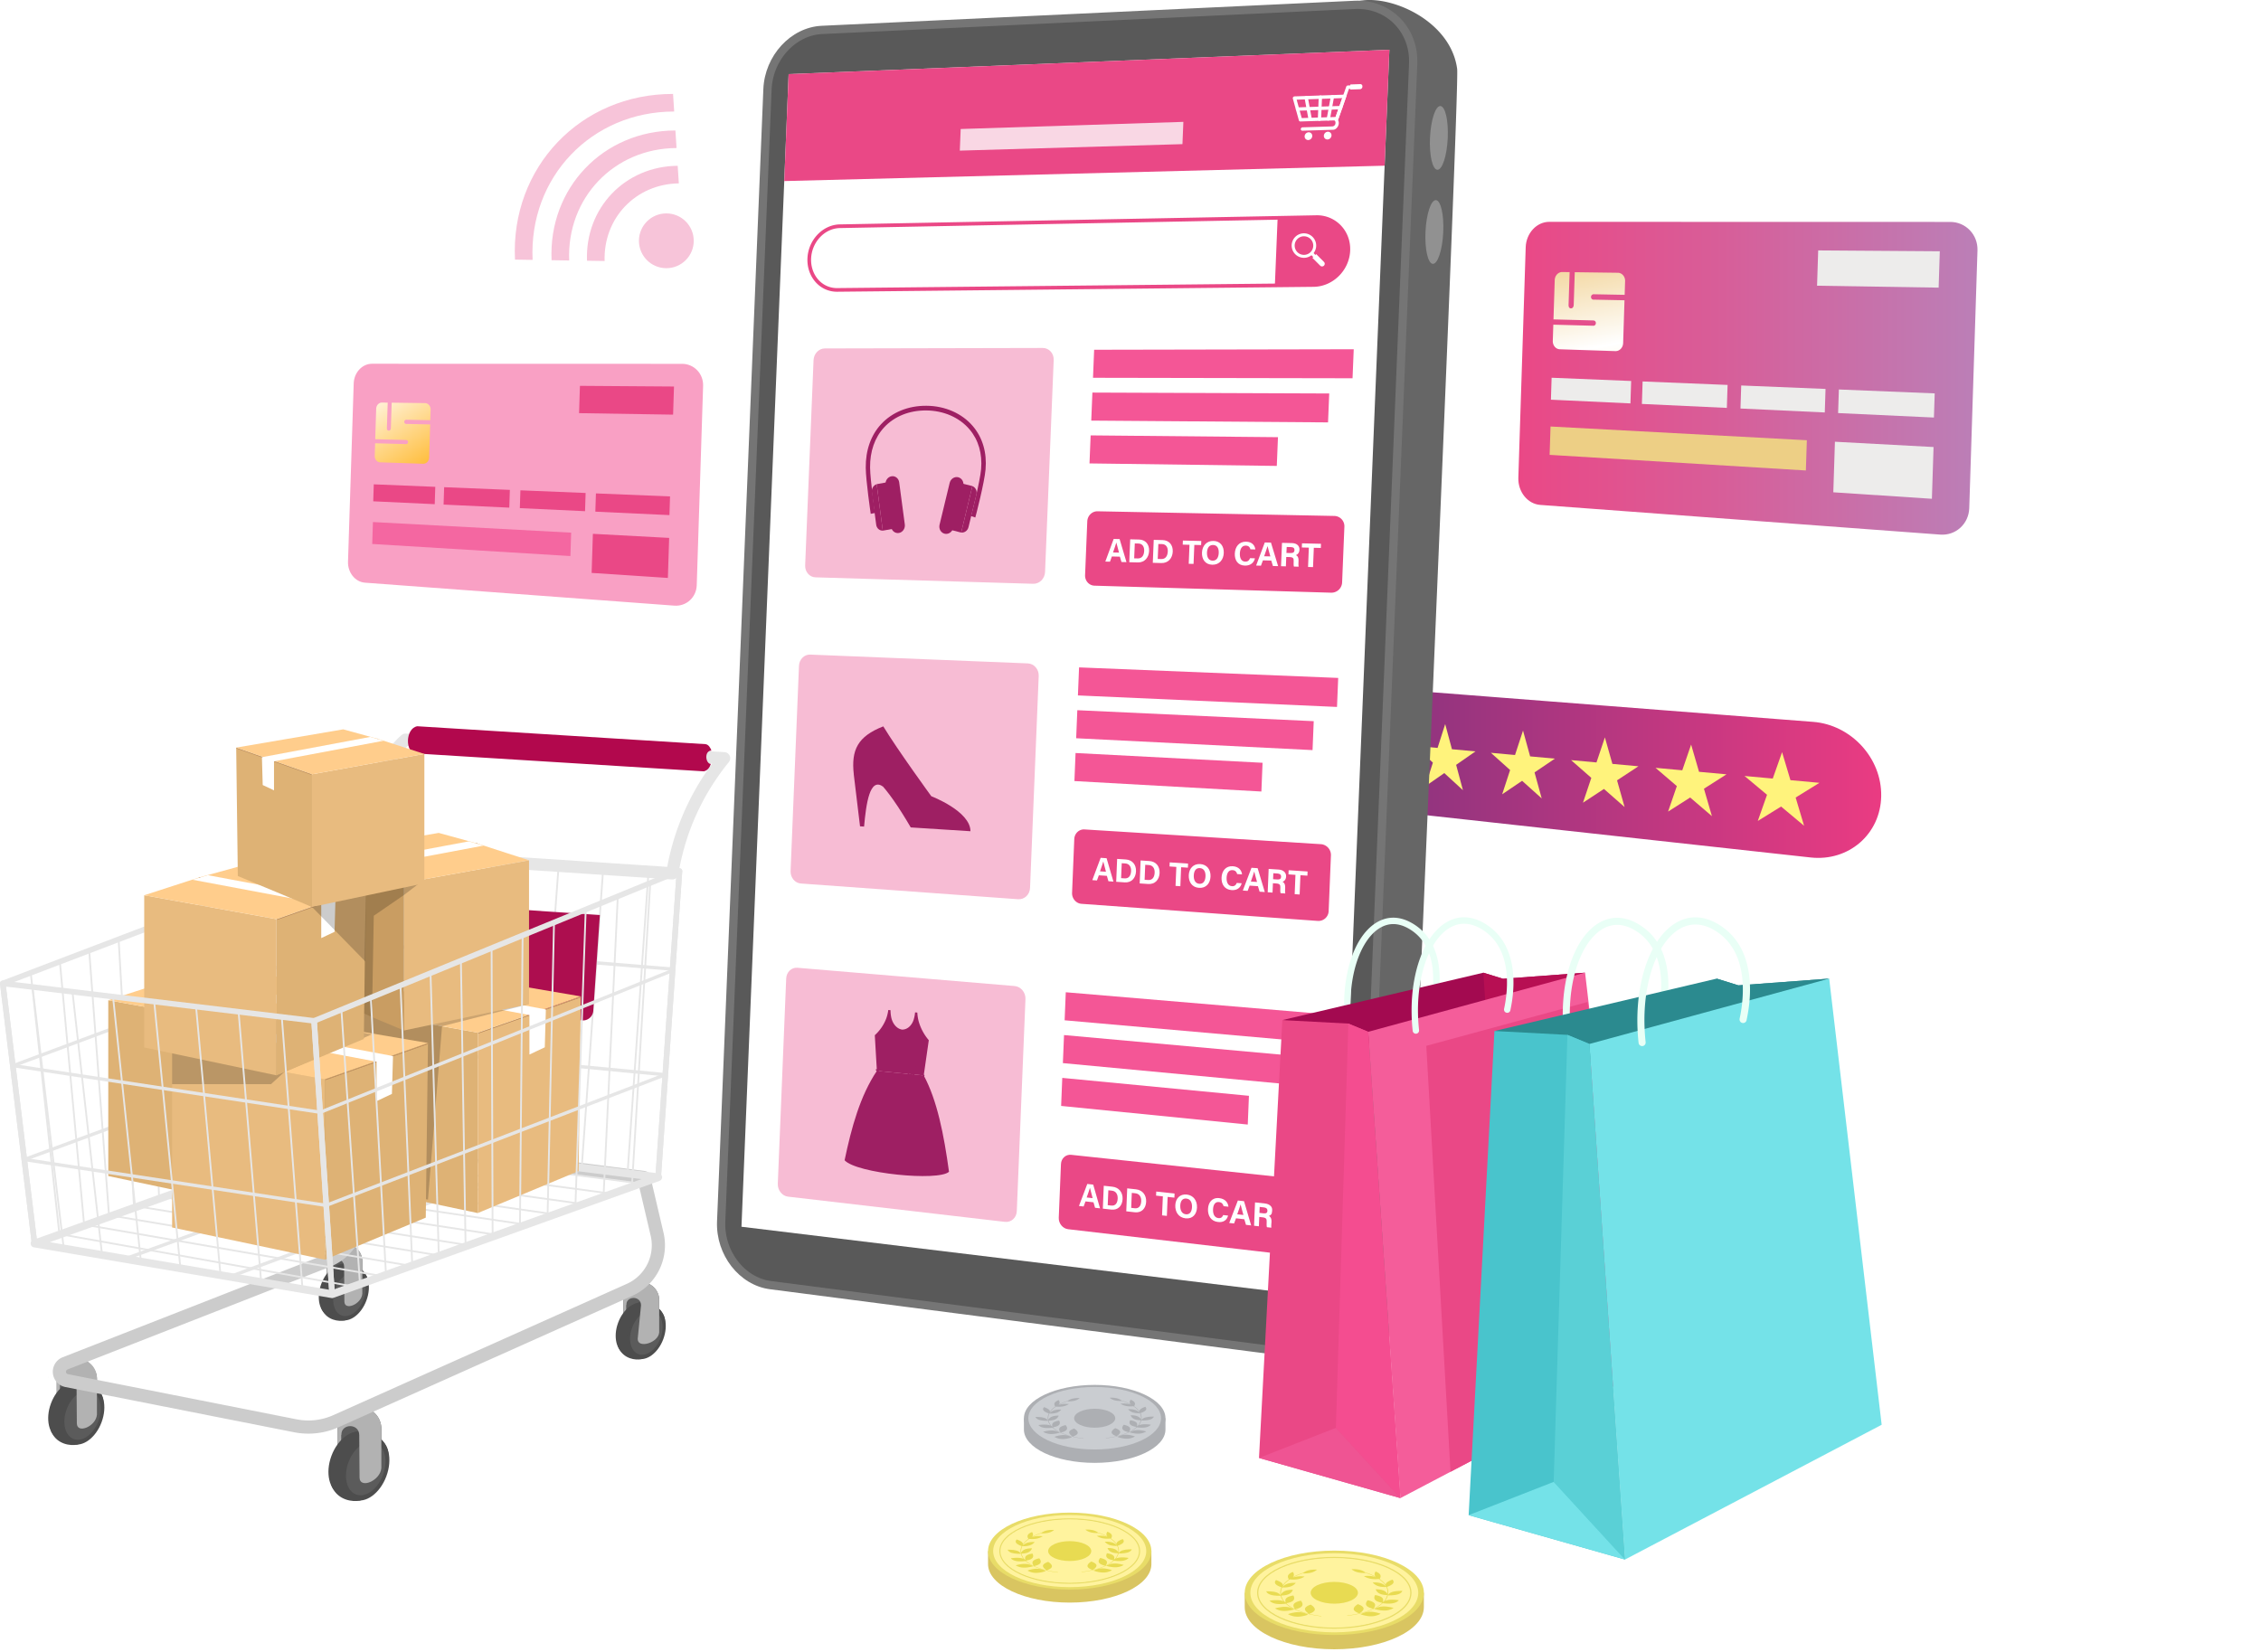 <svg xmlns="http://www.w3.org/2000/svg" xmlns:xlink="http://www.w3.org/1999/xlink" viewBox="0 0 4331.39 3166.06"><defs><style>.cls-1{mask:url(#mask);filter:url(#luminosity-noclip-7);}.cls-10,.cls-12,.cls-16,.cls-2,.cls-20,.cls-4,.cls-47,.cls-49,.cls-51,.cls-6,.cls-66,.cls-8{mix-blend-mode:multiply;}.cls-2{fill:url(#linear-gradient);}.cls-3{mask:url(#mask-2);filter:url(#luminosity-noclip-12);}.cls-4{fill:url(#linear-gradient-2);}.cls-5{mask:url(#mask-3);filter:url(#luminosity-noclip-8);}.cls-6{fill:url(#linear-gradient-3);}.cls-7{mask:url(#mask-4);filter:url(#luminosity-noclip-9);}.cls-8{fill:url(#linear-gradient-4);}.cls-9{mask:url(#mask-5);filter:url(#luminosity-noclip-10);}.cls-10{fill:url(#linear-gradient-5);}.cls-11{mask:url(#mask-6);filter:url(#luminosity-noclip-11);}.cls-12{fill:url(#linear-gradient-6);}.cls-13{isolation:isolate;}.cls-14{fill:#f7c4d9;}.cls-15{mask:url(#mask-7);}.cls-16,.cls-47,.cls-49,.cls-51,.cls-66{opacity:0.5;}.cls-16{fill:url(#linear-gradient-7);}.cls-17{fill:url(#linear-gradient-8);}.cls-18{fill:#fff37c;}.cls-19{mask:url(#mask-8);}.cls-20{opacity:0.6;fill:url(#linear-gradient-9);}.cls-21{fill:#666;}.cls-22{fill:#757575;}.cls-23{fill:#595959;}.cls-24,.cls-41{fill:#fff;}.cls-25{fill:#ea4886;}.cls-26{fill:#f9d7e4;}.cls-27{fill:#f7bcd4;}.cls-28{fill:#f45696;}.cls-29{fill:#9e1f63;}.cls-30{fill:#e6e6e6;}.cls-31{fill:#b2084d;}.cls-32{fill:#5b5b5b;}.cls-33{fill:#b2b2b2;}.cls-34{fill:#4d4d4d;}.cls-35{fill:#5c5c5c;}.cls-36{fill:#ccc;}.cls-37{fill:#ad0e4f;}.cls-38{fill:#deb275;}.cls-39{fill:#ffcd8c;}.cls-40{fill:#b38358;}.cls-41{mix-blend-mode:soft-light;}.cls-42{fill:#e8bb7f;}.cls-43{opacity:0.2;mix-blend-mode:hard-light;}.cls-44{fill:#c99d62;}.cls-45{fill:#919191;}.cls-46{mask:url(#mask-9);}.cls-47{fill:url(#linear-gradient-10);}.cls-48{mask:url(#mask-10);}.cls-49{fill:url(#linear-gradient-11);}.cls-50{mask:url(#mask-11);}.cls-51{fill:url(#linear-gradient-12);}.cls-52{fill:url(#linear-gradient-13);}.cls-53{fill:url(#linear-gradient-14);}.cls-54{fill:#edeceb;}.cls-55{fill:#edcf85;}.cls-56{fill:#f9a0c4;}.cls-57{fill:url(#linear-gradient-15);}.cls-58{fill:#f467a1;}.cls-59{fill:#d9c561;}.cls-60{fill:#e8dc68;}.cls-61{fill:#fff39e;}.cls-62{fill:#e8db52;}.cls-63{fill:#adafb3;}.cls-64{fill:#cacdd1;}.cls-65{mask:url(#mask-12);}.cls-66{fill:url(#linear-gradient-16);}.cls-67{fill:#e9fff6;}.cls-68{fill:#a30a50;}.cls-69{fill:#b70f53;}.cls-70{fill:#f45d9a;}.cls-71{fill:#f44d90;}.cls-72{fill:#ef5493;}.cls-73{fill:#2b8a8f;}.cls-74{fill:#49c4cc;}.cls-75{fill:#74e2e8;}.cls-76{fill:#5ad0d6;}.cls-77{filter:url(#luminosity-noclip-6);}.cls-78{filter:url(#luminosity-noclip-5);}.cls-79{filter:url(#luminosity-noclip-4);}.cls-80{filter:url(#luminosity-noclip-3);}.cls-81{filter:url(#luminosity-noclip-2);}.cls-82{filter:url(#luminosity-noclip);}</style><filter id="luminosity-noclip" x="113.59" y="-9628.63" width="2268.35" height="32766" filterUnits="userSpaceOnUse" color-interpolation-filters="sRGB"><feFlood flood-color="#fff" result="bg"/><feBlend in="SourceGraphic" in2="bg"/></filter><mask id="mask" x="113.59" y="-9628.63" width="2268.35" height="32766" maskUnits="userSpaceOnUse"><g class="cls-82"/></mask><linearGradient id="linear-gradient" x1="534.92" y1="2800.15" x2="2133.66" y2="2032.95" gradientUnits="userSpaceOnUse"><stop offset="0" stop-color="#fff"/><stop offset="1"/></linearGradient><filter id="luminosity-noclip-2" x="2411.86" y="-9628.63" width="1779.68" height="32766" filterUnits="userSpaceOnUse" color-interpolation-filters="sRGB"><feFlood flood-color="#fff" result="bg"/><feBlend in="SourceGraphic" in2="bg"/></filter><mask id="mask-2" x="2411.86" y="-9628.63" width="1779.68" height="32766" maskUnits="userSpaceOnUse"><g class="cls-81"/></mask><linearGradient id="linear-gradient-2" x1="2808.33" y1="2875.6" x2="4240.51" y2="2188.33" xlink:href="#linear-gradient"/><filter id="luminosity-noclip-3" x="1466.88" y="-9628.63" width="2864.52" height="32766" filterUnits="userSpaceOnUse" color-interpolation-filters="sRGB"><feFlood flood-color="#fff" result="bg"/><feBlend in="SourceGraphic" in2="bg"/></filter><mask id="mask-3" x="1466.88" y="-9628.63" width="2864.52" height="32766" maskUnits="userSpaceOnUse"><g class="cls-80"/></mask><linearGradient id="linear-gradient-3" x1="2306.19" y1="2537.36" x2="3766.43" y2="1796.65" xlink:href="#linear-gradient"/><filter id="luminosity-noclip-4" x="1889.67" y="-9628.63" width="328.19" height="32766" filterUnits="userSpaceOnUse" color-interpolation-filters="sRGB"><feFlood flood-color="#fff" result="bg"/><feBlend in="SourceGraphic" in2="bg"/></filter><mask id="mask-4" x="1889.67" y="-9628.63" width="328.19" height="32766" maskUnits="userSpaceOnUse"><g class="cls-79"/></mask><linearGradient id="linear-gradient-4" x1="1946.53" y1="3048.33" x2="2344.48" y2="2872.2" xlink:href="#linear-gradient"/><filter id="luminosity-noclip-5" x="2380.69" y="-9628.63" width="366.77" height="32766" filterUnits="userSpaceOnUse" color-interpolation-filters="sRGB"><feFlood flood-color="#fff" result="bg"/><feBlend in="SourceGraphic" in2="bg"/></filter><mask id="mask-5" x="2380.69" y="-9628.63" width="366.77" height="32766" maskUnits="userSpaceOnUse"><g class="cls-78"/></mask><linearGradient id="linear-gradient-5" x1="2443.83" y1="3126.26" x2="2890.05" y2="2928.77" xlink:href="#linear-gradient"/><filter id="luminosity-noclip-6" x="1961.5" y="-9628.63" width="279.45" height="32766" filterUnits="userSpaceOnUse" color-interpolation-filters="sRGB"><feFlood flood-color="#fff" result="bg"/><feBlend in="SourceGraphic" in2="bg"/></filter><mask id="mask-6" x="1961.5" y="-9628.63" width="279.45" height="32766" maskUnits="userSpaceOnUse"><g class="cls-77"/></mask><linearGradient id="linear-gradient-6" x1="2009.61" y1="2779.66" x2="2349.59" y2="2629.2" xlink:href="#linear-gradient"/><filter id="luminosity-noclip-7" x="113.59" y="2075.79" width="2268.35" height="797.83" filterUnits="userSpaceOnUse" color-interpolation-filters="sRGB"><feFlood flood-color="#fff" result="bg"/><feBlend in="SourceGraphic" in2="bg"/></filter><mask id="mask-7" x="113.59" y="2075.79" width="2268.35" height="797.83" maskUnits="userSpaceOnUse"><g class="cls-1"><polygon class="cls-2" points="113.59 2757.56 678.48 2873.61 2381.95 2158.57 1798.18 2075.79 113.59 2757.56"/></g></mask><linearGradient id="linear-gradient-7" x1="534.92" y1="2800.15" x2="2133.66" y2="2032.95" gradientUnits="userSpaceOnUse"><stop offset="0" stop-color="#ff2aa7"/><stop offset="1" stop-color="#fff"/></linearGradient><linearGradient id="linear-gradient-8" x1="2510.39" y1="1479.96" x2="3603.82" y2="1479.96" gradientUnits="userSpaceOnUse"><stop offset="0" stop-color="#7d327e"/><stop offset="1" stop-color="#ea3b82"/></linearGradient><filter id="luminosity-noclip-8" x="1466.88" y="1845.36" width="2864.52" height="786.05" filterUnits="userSpaceOnUse" color-interpolation-filters="sRGB"><feFlood flood-color="#fff" result="bg"/><feBlend in="SourceGraphic" in2="bg"/></filter><mask id="mask-8" x="1466.88" y="1845.36" width="2864.52" height="786.05" maskUnits="userSpaceOnUse"><g class="cls-5"><path class="cls-6" d="M1466.88,2489.09l1850.74-643.73,1013.77,138.73L2777,2595a341.51,341.51,0,0,1-196,33.78Z"/></g></mask><linearGradient id="linear-gradient-9" x1="2306.19" y1="2537.36" x2="3766.43" y2="1796.65" gradientUnits="userSpaceOnUse"><stop offset="0" stop-color="#0e7aa5"/><stop offset="1" stop-color="#fff"/></linearGradient><filter id="luminosity-noclip-9" x="1889.67" y="2923.56" width="328.19" height="154.62" filterUnits="userSpaceOnUse" color-interpolation-filters="sRGB"><feFlood flood-color="#fff" result="bg"/><feBlend in="SourceGraphic" in2="bg"/></filter><mask id="mask-9" x="1889.67" y="2923.56" width="328.19" height="154.62" maskUnits="userSpaceOnUse"><g class="cls-7"><ellipse class="cls-8" cx="2053.77" cy="3000.87" rx="164.09" ry="77.31"/></g></mask><linearGradient id="linear-gradient-10" x1="1946.53" y1="3048.33" x2="2344.48" y2="2872.2" xlink:href="#linear-gradient-9"/><filter id="luminosity-noclip-10" x="2380.69" y="2980.04" width="366.77" height="186.02" filterUnits="userSpaceOnUse" color-interpolation-filters="sRGB"><feFlood flood-color="#fff" result="bg"/><feBlend in="SourceGraphic" in2="bg"/></filter><mask id="mask-10" x="2380.69" y="2980.04" width="366.77" height="186.02" maskUnits="userSpaceOnUse"><g class="cls-9"><ellipse class="cls-10" cx="2564.07" cy="3073.05" rx="183.39" ry="93.01"/></g></mask><linearGradient id="linear-gradient-11" x1="2443.83" y1="3126.26" x2="2890.05" y2="2928.77" xlink:href="#linear-gradient-9"/><filter id="luminosity-noclip-11" x="1961.5" y="2668.25" width="279.45" height="141.73" filterUnits="userSpaceOnUse" color-interpolation-filters="sRGB"><feFlood flood-color="#fff" result="bg"/><feBlend in="SourceGraphic" in2="bg"/></filter><mask id="mask-11" x="1961.5" y="2668.25" width="279.45" height="141.73" maskUnits="userSpaceOnUse"><g class="cls-11"><ellipse class="cls-12" cx="2101.22" cy="2739.12" rx="139.72" ry="70.87"/></g></mask><linearGradient id="linear-gradient-12" x1="2009.61" y1="2779.66" x2="2349.59" y2="2629.2" xlink:href="#linear-gradient-9"/><linearGradient id="linear-gradient-13" x1="2908.6" y1="724.79" x2="3788.23" y2="724.79" gradientUnits="userSpaceOnUse"><stop offset="0" stop-color="#ea4886"/><stop offset="0.41" stop-color="#d95c97"/><stop offset="1" stop-color="#bb7fb7"/></linearGradient><linearGradient id="linear-gradient-14" x1="2963.42" y1="190.14" x2="3135.08" y2="1054.91" gradientUnits="userSpaceOnUse"><stop offset="0.24" stop-color="#ebbc60"/><stop offset="0.55" stop-color="#fff"/><stop offset="0.99" stop-color="#ffbc38"/></linearGradient><linearGradient id="linear-gradient-15" x1="582.24" y1="529.28" x2="816.73" y2="901.07" xlink:href="#linear-gradient-14"/><filter id="luminosity-noclip-12" x="2411.86" y="2361.99" width="1779.68" height="633.45" filterUnits="userSpaceOnUse" color-interpolation-filters="sRGB"><feFlood flood-color="#fff" result="bg"/><feBlend in="SourceGraphic" in2="bg"/></filter><mask id="mask-12" x="2411.86" y="2361.99" width="1779.68" height="633.45" maskUnits="userSpaceOnUse"><g class="cls-3"><polygon class="cls-4" points="3401.27 2361.99 2411.86 2797.77 2682.73 2870.5 2815.24 2870.18 2813.3 2905.9 3115.41 2995.43 4191.53 2479.93 3401.27 2361.99"/></g></mask><linearGradient id="linear-gradient-16" x1="2808.33" y1="2875.6" x2="4240.51" y2="2188.33" xlink:href="#linear-gradient-9"/></defs><g class="cls-13"><g id="Layer_2" data-name="Layer 2"><g id="Layer_7" data-name="Layer 7"><circle class="cls-14" cx="1276.5" cy="461.39" r="52.49"/><path class="cls-14" d="M1291.54,213.69,1289.36,180c-177-.34-311.5,140.67-302.8,317.43l33.75.53C1012.81,339.77,1133.1,213.64,1291.54,213.69Z"/><path class="cls-14" d="M1296.06,283.65,1293.89,250c-138.41.26-243.46,110.38-237.23,248.57l33.75.53C1085.38,379.45,1176.27,284.19,1296.06,283.65Z"/><path class="cls-14" d="M1300.44,351.37l-2.18-33.68c-101,.82-177.57,81-173.74,181.9l33.76.53C1155.62,417.84,1218,352.47,1300.44,351.37Z"/><g class="cls-15"><polygon class="cls-16" points="113.59 2757.56 678.48 2873.61 2381.95 2158.57 1798.18 2075.79 113.59 2757.56"/></g><path class="cls-17" d="M3468.64,1643l-857.48-94.3c-57.16-6.28-101.9-62.56-100.75-125.78h0c1.16-63.23,47.8-110.93,105-106.48l858,66.71c72.82,5.66,131.74,69.45,130.4,142.39h0C3602.46,1598.45,3541.42,1651,3468.64,1643Z"/><polygon class="cls-18" points="2768.55 1387.39 2781.49 1435.6 2826.57 1439.72 2789.51 1465.51 2802.55 1514.09 2766.83 1481.3 2730.5 1506.58 2744.98 1461.22 2709.97 1429.07 2753.96 1433.09 2768.55 1387.39"/><polygon class="cls-18" points="2917.64 1399.82 2931.27 1449.29 2978.68 1453.62 2939.72 1479.98 2953.45 1529.84 2915.89 1496.11 2877.71 1521.93 2892.91 1475.47 2856.09 1442.42 2902.33 1446.65 2917.64 1399.82"/><polygon class="cls-18" points="3074.48 1412.9 3088.84 1463.69 3138.77 1468.25 3097.76 1495.2 3112.24 1546.4 3072.68 1511.69 3032.51 1538.08 3048.48 1490.46 3009.73 1456.46 3058.39 1460.91 3074.48 1412.9"/><polygon class="cls-18" points="3239.68 1426.68 3254.84 1478.86 3307.48 1483.67 3264.26 1511.24 3279.55 1563.85 3237.83 1528.1 3195.52 1555.09 3212.32 1506.24 3171.48 1471.24 3222.74 1475.93 3239.68 1426.68"/><polygon class="cls-18" points="3413.92 1441.22 3429.96 1494.87 3485.54 1499.94 3439.91 1528.16 3456.08 1582.27 3412.02 1545.41 3367.39 1573.01 3385.09 1522.88 3341.98 1486.83 3396.07 1491.77 3413.92 1441.22"/><g class="cls-19"><path class="cls-20" d="M1466.88,2489.09l1850.74-643.73,1013.77,138.73L2777,2595a341.51,341.51,0,0,1-196,33.78Z"/></g><path class="cls-21" d="M2791.42,131.73C2774.43,6.31,2567.81-41,2568,40.27L1675,82.28c-58.07,2.73-106.86,55.94-109.43,118.87l-86.89,2124.63c-2.58,62.92,41.71,119.94,99.36,127.41l888,115c5.3,12,15.77,23.57,32.66,34.26,109.17,15.63,164.6-27.34,186.85-81.1a119.11,119.11,0,0,0,12.11-48.19C2695.21,2443.29,2797.16,161.09,2791.42,131.73Z"/><path class="cls-22" d="M2488.53,2601.58,1475.07,2470.3c-58.86-7.63-104.08-65.85-101.45-130.1l88.72-2169.42c2.63-64.25,52.45-118.58,111.74-121.37l1020.79-48c69-3.25,123.11,51,120.25,121.09l-96.86,2368.23C2615.39,2560.85,2557.05,2610.45,2488.53,2601.58Z"/><path class="cls-23" d="M2504.33,2586.75a108.36,108.36,0,0,1-13.76-.9L1477.11,2454.57c-50.63-6.56-89.94-57.57-87.65-113.72l88.73-2169.42c2.29-56.15,45.65-103.78,96.64-106.18l1020.79-48c1.71-.08,3.43-.13,5.13-.13,27.49,0,52.76,10.55,71.14,29.71,18.83,19.61,28.56,46.26,27.38,75l-96.85,2368.22C2600.16,2545.18,2558,2586.75,2504.33,2586.75Z"/><polygon class="cls-24" points="2563.72 2489.19 1420.45 2350.55 1510.77 142.02 2661.62 95.39 2563.72 2489.19"/><polygon class="cls-25" points="2652.54 317.5 1502.39 346.94 1510.77 142.02 2661.62 95.39 2652.54 317.5"/><path class="cls-24" d="M2560.66,230.56l-69.49,2.2a2.89,2.89,0,0,1-2.92-2.15L2476.73,189a3.5,3.5,0,0,1,3.18-4.32l96.13-3.36a2.93,2.93,0,0,1,2.53,1.25,3.19,3.19,0,0,1,.35,2.89l-15.13,42.75A3.49,3.49,0,0,1,2560.66,230.56Zm-66.92-4.33,64.85-2.08L2571.38,188,2484,191Z"/><path class="cls-24" d="M2554.19,248.64l-59.25,1.8a2.94,2.94,0,0,1-3-3.13,3.5,3.5,0,0,1,3.3-3.33l56.92-1.76a6.35,6.35,0,0,0,6.16-5.81c.36-2.51-.47-5-2.1-5.71l22.73-64.59a3.53,3.53,0,0,1,3.15-2.37l20.88-.76a3,3,0,0,1,3.08,3.14,3.56,3.56,0,0,1-3.35,3.37l-18.53.66-20.89,60C2567.82,238.14,2560.73,248.44,2554.19,248.64Z"/><path class="cls-24" d="M2513.88,260.68a8,8,0,0,1-7.6,7.66,6.79,6.79,0,0,1-7-7.22,8,8,0,0,1,7.6-7.65A6.77,6.77,0,0,1,2513.88,260.68Z"/><path class="cls-24" d="M2550.74,259.59a8,8,0,0,1-7.64,7.67,6.8,6.8,0,0,1-7-7.23,8.06,8.06,0,0,1,7.64-7.67A6.78,6.78,0,0,1,2550.74,259.59Z"/><path class="cls-24" d="M2527.56,231.61a2.94,2.94,0,0,1-3-3.14l1.72-42.18a3.53,3.53,0,0,1,3.32-3.34,2.93,2.93,0,0,1,3,3.12l-1.73,42.2A3.5,3.5,0,0,1,2527.56,231.61Z"/><path class="cls-24" d="M2509.84,232.17a2.91,2.91,0,0,1-3-2.42l-7.66-41.8a3.5,3.5,0,0,1,2.55-3.95,2.91,2.91,0,0,1,3.69,2.3l7.67,41.82a3.51,3.51,0,0,1-2.55,3.95A3.57,3.57,0,0,1,2509.84,232.17Z"/><path class="cls-24" d="M2544.58,231.07a3.62,3.62,0,0,1-.46,0,3,3,0,0,1-2.54-3.59l7.77-42.43a3.5,3.5,0,0,1,3.73-2.87,3,3,0,0,1,2.55,3.58l-7.78,42.45A3.51,3.51,0,0,1,2544.58,231.07Z"/><path class="cls-24" d="M2568.2,209.46l-82.72,2.73a2.92,2.92,0,0,1-3-3.12,3.49,3.49,0,0,1,3.29-3.33l82.73-2.77a3,3,0,0,1,3.07,3.14A3.54,3.54,0,0,1,2568.2,209.46Z"/><path class="cls-24" d="M2605.32,170.94l-18.83.67.4-9.78,18.83-.68a4,4,0,0,1,4.22,4.29l0,.89A4.86,4.86,0,0,1,2605.32,170.94Z"/><polygon class="cls-26" points="2265.23 276.18 1838.69 288.61 1840.39 247.19 2266.98 233.5 2265.23 276.18"/><path class="cls-25" d="M1603.3,559a54.23,54.23,0,0,1-39.25-16.72c-11.68-12-18-29.21-17.23-47.12,1.45-35.33,29.23-64.58,62-65.2l912.59-17.46a63.06,63.06,0,0,1,46.78,18.92c12.58,12.86,19.09,30.19,18.33,48.83-1.55,37.86-33.1,69-70.33,69.35l0-3.5,0,3.5L1603.88,559Zm919.36-139.51h-1.17L1608.9,437c-29.07.55-53.78,26.79-55.07,58.48-.66,16,4.9,31.28,15.25,41.95A47.23,47.23,0,0,0,1603.81,552l912.26-9.4c33.56-.34,62-28.44,63.39-62.63.68-16.68-5.12-32.18-16.33-43.63A56,56,0,0,0,2522.66,419.51Z"/><path class="cls-25" d="M2516.11,546.12l-73.86.76,5.29-129.45,73.89-1.41c35.39-.68,63,28,61.53,64.1h0C2581.49,516.2,2551.48,545.75,2516.11,546.12Z"/><path class="cls-27" d="M1979.11,1118.59l-417-12.37c-11.37-.33-20.17-10.64-19.67-23l16.08-393.13c.51-12.37,10.14-22.43,21.53-22.45l417.5-.92c12.11,0,21.52,10.32,21,23.11L2002,1096.09C2001.45,1108.87,1991.21,1119,1979.11,1118.59Z"/><polygon class="cls-28" points="2096.05 670.16 2093.86 723.88 2591.06 724.79 2593.34 669.2 2096.05 670.16"/><polygon class="cls-28" points="2092.7 752.2 2090.5 805.92 2544.12 809.35 2546.39 753.93 2092.7 752.2"/><polygon class="cls-28" points="2089.34 834.24 2087.15 887.96 2445.95 892.74 2448.2 837.67 2089.34 834.24"/><path class="cls-25" d="M2550.14,1135.65,2096.7,1122.2c-10.4-.31-18.47-9.39-18-20.29l4.21-102.9c.44-10.89,9.23-19.56,19.64-19.35l453.62,8.93a19.76,19.76,0,0,1,19.27,20.8l-4.35,106.45A20.55,20.55,0,0,1,2550.14,1135.65Z"/><path class="cls-24" d="M2130,1066.25l-3.63,10-8.92-.24,16-43.37,11.37.26,13.14,44.18-9.57-.25-3.06-10.2Zm13.69-7.41c-2.6-9.35-4.24-15.31-5.12-19.27h-.06c-1.21,4.29-3.55,11.1-6.25,19Z"/><path class="cls-24" d="M2165.14,1033.39l16.74.39c12.24.28,20,8.89,19.46,21.91-.52,12.82-8.77,22.31-21.68,22l-16.31-.43Zm7.61,36.44,6.85.18c8.08.21,12-6,12.3-14.56.29-7.2-2.81-13.85-11.07-14l-6.91-.16Z"/><path class="cls-24" d="M2210.2,1034.44l16.84.39c12.32.29,20.12,8.93,19.59,22-.53,12.87-8.82,22.39-21.82,22l-16.41-.43Zm7.67,36.56,6.89.18c8.12.21,12-6,12.37-14.6.29-7.23-2.83-13.9-11.14-14.1l-6.95-.16Z"/><path class="cls-24" d="M2278.74,1043.87l-13-.31.32-7.82,35.24.82-.32,7.84-13-.31-1.49,36.39-9.24-.24Z"/><path class="cls-24" d="M2344.37,1059.63c-.51,12.37-8.13,22.81-22.12,22.44-13.53-.36-20.15-10.63-19.62-23.35s8.71-22.57,22-22.25C2337.29,1036.76,2344.92,1046,2344.37,1059.63Zm-32.15-.87c-.36,8.68,3.05,15.34,10.66,15.53,8.3.22,11.53-6.85,11.85-14.77.35-8.44-2.76-15.09-10.75-15.28C2316.19,1044.06,2312.57,1050.15,2312.22,1058.76Z"/><path class="cls-24" d="M2404.13,1069.79c-2,8.3-8.4,14.22-19.3,13.94-13.76-.37-19.82-10.54-19.3-23.19.5-12.2,7.66-22.94,21.62-22.62,11.59.27,16.91,7.32,17.68,14.86l-9.39-.23c-.81-3.52-3-7-8.91-7.14-7.74-.18-11,6.91-11.32,15-.31,7.49,1.95,15.5,10.31,15.72,6.17.16,8.23-4,9.16-6.63Z"/><path class="cls-24" d="M2419.4,1073.68l-3.77,10.21-9.28-.24,16.6-44.25,11.84.28,13.7,45.08-9.95-.26-3.19-10.41Zm14.24-7.55c-2.71-9.54-4.43-15.62-5.34-19.66h-.06c-1.26,4.38-3.7,11.32-6.5,19.36Z"/><path class="cls-24" d="M2464.09,1067.22l-.73,17.93-9.28-.24,1.83-44.74,19.27.45c9.56.23,14.51,5.68,14.23,12.65-.25,6-3.57,9.16-6.81,10.44,2.13.9,5.35,3.27,5,11.33l-.09,2.22c-.12,3-.26,6.44.29,8.54l-9.05-.24c-.69-2-.68-5.36-.48-10.11l0-.64c.2-4.88-.91-7.25-8-7.43Zm.32-7.73,8,.2c5.16.12,7.29-1.84,7.44-5.55s-2.13-5.78-6.78-5.89l-8.14-.19Z"/><path class="cls-24" d="M2507.35,1049.33l-13.42-.32.32-7.94,36.36.85-.32,8-13.4-.32-1.52,37-9.53-.25Z"/><path class="cls-29" d="M1868.38,991.57l-8.07-2.73c.2-.63,17-65.22,19.18-89.87,2.58-29.68-5.06-56-22.08-76.13-19.41-22.94-49.72-36.18-83.09-36.39-32.48-.21-61.09,11.34-80.64,32.48-17.93,19.37-27.21,46-26.87,77,.26,24.51,9.34,86.33,9.43,87l-8.2,1.62c-.38-2.57-9.25-63-9.52-88.2-.36-33.5,9.78-62.38,29.37-83.57,21.2-22.94,52-35.49,86.79-35.29,35.68.2,68.21,14.47,89.15,39.2,18.61,22,27,50.67,24.18,82.91C1885.78,925.28,1869.21,989,1868.38,991.57Z"/><path class="cls-29" d="M1670.25,942.9l8.29,62.59c.89,6.77,6.37,11.5,12.59,11.19l-11.66-88.92C1673.4,929.61,1669.34,936.09,1670.25,942.9Z"/><path class="cls-29" d="M1692.6,1016.52l23.62-4.2-11.86-89.23-23.57,4.35a11.55,11.55,0,0,0-1.32.32l11.66,88.92A12.45,12.45,0,0,0,1692.6,1016.52Z"/><path class="cls-29" d="M1722.09,1021.21h0c-7.23,1.28-13.92-4-14.95-11.7L1696.45,929c-1-7.72,4-15.06,11.19-16.39h0c7.22-1.34,13.91,3.85,14.94,11.58l10.75,80.69C1734.36,1012.6,1729.32,1019.93,1722.09,1021.21Z"/><path class="cls-29" d="M1870.58,947.34l-15.2,62.66c-1.64,6.76-7.73,11.12-14,10.35l21.4-88.88C1868.77,933.71,1872.24,940.52,1870.58,947.34Z"/><path class="cls-29" d="M1839.86,1020.08l-23.5-6,21.51-88.87,23.57,5.81a11.09,11.09,0,0,1,1.31.41l-21.4,88.88A11.11,11.11,0,0,1,1839.86,1020.08Z"/><path class="cls-29" d="M1809.49,1022.61h0c7.17,1.82,14.49-2.94,16.36-10.64l19.45-80.32c1.87-7.72-2.45-15.42-9.64-17.19h0c-7.18-1.76-14.5,3.06-16.37,10.76l-19.38,80.18C1798.05,1013.09,1802.34,1020.79,1809.49,1022.61Z"/><path class="cls-27" d="M1950.39,1723l-416.23-30.14c-11.36-.82-20.14-11.52-19.63-23.89l16.08-393.14c.5-12.37,10.12-22,21.49-21.57l416.77,16.85c12.09.49,21.49,11.25,21,24l-16.61,406.28C1972.69,1714.22,1962.47,1723.88,1950.39,1723Z"/><polygon class="cls-28" points="2067.16 1278.77 2064.97 1332.49 2561.3 1354.56 2563.58 1298.97 2067.16 1278.77"/><polygon class="cls-28" points="2063.81 1360.81 2061.61 1414.53 2514.44 1437.27 2516.71 1381.84 2063.81 1360.81"/><polygon class="cls-28" points="2060.45 1442.85 2058.26 1496.57 2416.43 1516.62 2418.68 1461.55 2060.45 1442.85"/><path class="cls-25" d="M2524.42,1764.56l-452.65-32.77c-10.39-.75-18.43-10.19-18-21.09l4.21-102.9c.45-10.89,9.22-19.2,19.61-18.55l452.83,28.25a20.81,20.81,0,0,1,19.24,21.66l-4.36,106.45A19.51,19.51,0,0,1,2524.42,1764.56Z"/><path class="cls-24" d="M2105.05,1677.16l-3.63,9.87-8.9-.61,16-42.77,11.36.75,13.1,44.81-9.55-.66-3-10.35Zm13.66-6.84c-2.59-9.48-4.23-15.51-5.1-19.52h-.06c-1.21,4.26-3.56,11-6.25,18.75Z"/><path class="cls-24" d="M2140.09,1645.73l16.72,1.11c12.22.81,20,9.76,19.42,22.78-.52,12.82-8.75,22-21.65,21.09l-16.28-1.13Zm7.6,36.84,6.84.47c8.06.55,11.93-5.52,12.28-14.06.29-7.2-2.8-14-11-14.55l-6.9-.45Z"/><path class="cls-24" d="M2185.07,1648.71l16.82,1.11c12.3.81,20.09,9.79,19.55,22.85-.52,12.87-8.8,22-21.78,21.15l-16.38-1.13Zm7.66,37,6.88.47c8.11.55,12-5.53,12.35-14.1.29-7.23-2.82-14-11.12-14.59l-6.94-.47Z"/><path class="cls-24" d="M2253.5,1661.07l-13-.86.32-7.82,35.18,2.32-.32,7.84-13-.86-1.48,36.39-9.23-.64Z"/><path class="cls-24" d="M2319,1679.65c-.51,12.37-8.12,22.51-22.08,21.54-13.5-.93-20.11-11.51-19.59-24.23s8.7-22.23,22-21.35C2312,1656.44,2319.57,1666.05,2319,1679.65Zm-32.09-2.23c-.36,8.68,3,15.49,10.64,16,8.29.57,11.51-6.38,11.83-14.3.35-8.44-2.75-15.23-10.73-15.76C2290.88,1662.85,2287.27,1668.8,2286.92,1677.42Z"/><path class="cls-24" d="M2378.67,1692.38c-2,8.23-8.39,13.88-19.27,13.13-13.74-1-19.78-11.4-19.27-24,.5-12.2,7.65-22.66,21.59-21.74,11.57.76,16.88,8,17.65,15.63l-9.38-.63c-.8-3.55-3-7.13-8.89-7.53-7.73-.51-11,6.46-11.3,14.6-.31,7.49,1.94,15.6,10.29,16.18,6.16.42,8.22-3.65,9.14-6.25Z"/><path class="cls-24" d="M2393.91,1696.92l-3.77,10.07-9.26-.64,16.58-43.61,11.81.78,13.68,45.74-9.94-.69-3.18-10.56Zm14.22-7c-2.71-9.67-4.42-15.83-5.33-19.92h-.07c-1.25,4.33-3.68,11.19-6.48,19.12Z"/><path class="cls-24" d="M2438.53,1692.35l-.74,17.93-9.26-.64,1.83-44.73,19.24,1.27c9.54.63,14.48,6.31,14.2,13.27-.25,6-3.56,9-6.8,10.18,2.13,1,5.35,3.49,5,11.56l-.09,2.21c-.13,3-.27,6.45.28,8.57l-9-.62c-.68-2-.67-5.4-.47-10.14l0-.65c.2-4.88-.91-7.31-8-7.78Zm.31-7.73,7.94.54c5.15.34,7.27-1.54,7.42-5.24s-2.12-5.88-6.76-6.19l-8.13-.54Z"/><path class="cls-24" d="M2481.71,1676.27l-13.4-.89.32-7.94,36.3,2.4-.33,8-13.37-.89-1.51,37-9.52-.66Z"/><path class="cls-29" d="M1859.11,1592.7c-.12-38.55-75-67.06-75-67.06s-65.23-89.58-92-133.87c-49.19,19.22-61.75,45.28-56.48,92,24.42-21.56,63,22.66,109.08,101.64Z"/><path class="cls-29" d="M1635.55,1483.77l12,99.53,7.76.49c4-44.29,10.88-94.38,36-76.83C1693,1467.25,1636.36,1464.12,1635.55,1483.77Z"/><path class="cls-27" d="M1925.11,2341.19l-415.49-48.31c-11.34-1.32-20.1-12.42-19.59-24.8L1506.1,1875c.51-12.37,10.11-21.63,21.46-20.68l416,35c12.07,1,21.44,12.21,20.92,25l-16.61,406.27C1947.37,2333.36,1937.16,2342.59,1925.11,2341.19Z"/><polygon class="cls-28" points="2041.7 1901.24 2039.51 1954.97 2534.96 1998.68 2537.24 1943.09 2041.7 1901.24"/><polygon class="cls-28" points="2038.35 1983.29 2036.15 2037.01 2488.18 2079.51 2490.44 2024.08 2038.35 1983.29"/><polygon class="cls-28" points="2034.99 2065.33 2032.8 2119.05 2390.33 2154.73 2392.59 2099.66 2034.99 2065.33"/><path class="cls-25" d="M2498.11,2407.81l-451.84-52.53c-10.37-1.21-18.4-11-18-21.91l4.21-102.9c.44-10.9,9.2-18.84,19.57-17.73l452,48c11,1.18,19.65,11.27,19.19,22.54L2519,2389.74C2518.51,2401,2509.16,2409.1,2498.11,2407.81Z"/><path class="cls-24" d="M2079.49,2302l-3.62,9.73-8.89-1,15.94-42.16,11.34,1.25,13.08,45.46-9.54-1.07-3-10.5Zm13.65-6.26c-2.59-9.61-4.23-15.72-5.1-19.78H2088c-1.21,4.2-3.55,10.83-6.24,18.51Z"/><path class="cls-24" d="M2114.48,2272l16.68,1.84c12.2,1.34,19.92,10.64,19.39,23.66-.52,12.82-8.74,21.64-21.61,20.19l-16.25-1.84Zm7.58,37.23,6.83.77c8.05.9,11.91-5,12.25-13.55.3-7.2-2.79-14.14-11-15l-6.89-.76Z"/><path class="cls-24" d="M2159.38,2277l16.79,1.84c12.27,1.35,20,10.69,19.51,23.75-.52,12.86-8.79,21.7-21.74,20.24l-16.36-1.85Zm7.64,37.35,6.86.77c8.1.91,12-5,12.33-13.59.3-7.22-2.81-14.18-11.09-15.1l-6.93-.76Z"/><path class="cls-24" d="M2227.68,2292.34l-13-1.43.32-7.82,35.11,3.86-.32,7.84-12.94-1.43-1.49,36.39-9.21-1Z"/><path class="cls-24" d="M2293.07,2313.81c-.5,12.37-8.1,22.19-22,20.62-13.48-1.53-20.07-12.41-19.55-25.13s8.68-21.89,22-20.43C2286,2290.25,2293.63,2300.21,2293.07,2313.81Zm-32-3.64c-.36,8.68,3,15.65,10.62,16.51,8.27.93,11.49-5.89,11.81-13.81.35-8.44-2.74-15.38-10.71-16.26C2265,2295.76,2261.39,2301.56,2261,2310.17Z"/><path class="cls-24" d="M2352.63,2329.15c-2,8.16-8.38,13.55-19.24,12.32-13.71-1.55-19.75-12.28-19.23-24.92.5-12.2,7.64-22.37,21.55-20.84,11.54,1.27,16.85,8.8,17.62,16.43l-9.37-1c-.79-3.6-3-7.28-8.87-7.93-7.71-.85-11,6-11.28,14.13-.31,7.49,1.93,15.72,10.27,16.66,6.15.69,8.2-3.3,9.13-5.86Z"/><path class="cls-24" d="M2367.84,2334.37l-3.76,9.92-9.25-1,16.55-43,11.8,1.29,13.65,46.42-9.92-1.12-3.18-10.71ZM2382,2328c-2.7-9.81-4.41-16.05-5.32-20.19h-.06c-1.25,4.29-3.68,11-6.47,18.87Z"/><path class="cls-24" d="M2412.38,2331.74l-.74,17.93-9.24-1.05,1.83-44.73,19.2,2.11c9.53,1.05,14.46,6.95,14.18,13.91-.25,6-3.56,8.89-6.79,9.9,2.12,1.09,5.33,3.73,5,11.8l-.09,2.21c-.12,3-.26,6.45.29,8.6l-9-1c-.69-2-.67-5.43-.48-10.18l0-.65c.2-4.88-.92-7.35-8-8.14Zm.31-7.74,7.93.89c5.14.57,7.26-1.22,7.41-4.93s-2.12-6-6.75-6.49l-8.12-.9Z"/><path class="cls-24" d="M2455.48,2317.51l-13.37-1.48.32-7.94,36.23,4-.32,8-13.35-1.47-1.51,37-9.51-1.07Z"/><path class="cls-29" d="M1760,1957.37a78.68,78.68,0,0,1-2.69-17.18l-4.33-.38a64.54,64.54,0,0,1-2.5,13.4c-3.51,11.67-12.39,19.9-22.48,19.56-10-1.5-18.13-11.26-20.65-23.43a67.67,67.67,0,0,1-1.38-13.72l-4.29-.38a74.37,74.37,0,0,1-4,16.51,83.58,83.58,0,0,1-21.83,31.81l4,68.33,42.85,4.17,3.76.37,43.13,4.21,9.7-67.5A96,96,0,0,1,1760,1957.37Z"/><path class="cls-29" d="M1818,2245.21c-20.22,18.69-177.49,3.18-200-22.07,13.18-62.71,29.59-123,61.82-171.26l89.79,8.76C1795.22,2108,1808.3,2174,1818,2245.21Z"/><path class="cls-29" d="M1741.05,2073.7c-2.85,0-6-.15-9.37-.48-36.37-3.57-52.83-21.55-53.52-22.31a1.41,1.41,0,0,1,.11-2,1.4,1.4,0,0,1,2,.11c.16.17,16.5,17.93,51.71,21.39,31.39,3.07,36.27-10.1,36.32-10.23a1.41,1.41,0,0,1,1.77-.89,1.4,1.4,0,0,1,.89,1.76C1770.76,2061.64,1766.56,2073.7,1741.05,2073.7Z"/><path class="cls-29" d="M1727.17,2099a3.79,3.79,0,0,1-3.15-2c-6.15-9.19,10.89-23.94,12.86-25.6l3.14-2.64-.87,4c-1.27,5.88-5.86,25.15-11.4,26.21A3.48,3.48,0,0,1,1727.17,2099Zm8.2-22.43c-5.32,5.26-12.29,13.95-9,18.84.34.51.68.81.88.78C1729.38,2095.74,1732.89,2086.35,1735.37,2076.53Z"/><path class="cls-29" d="M1736.16,2075.77l.22-3.45c0-.88,1.44-21.56,9.39-27.44a7.86,7.86,0,0,1,6.77-1.38c2.9.7,3.9,2.38,4.24,3.67,2,7.76-16,24.4-18.06,26.28Zm14.37-29.71a5.15,5.15,0,0,0-3.1,1.07c-4.74,3.51-7,14.75-7.9,21.7,7-6.86,15.58-16.88,14.53-21-.13-.51-.5-1.24-2.17-1.64A6,6,0,0,0,1750.53,2046.06Z"/><path class="cls-29" d="M1762.38,2099.41a1.42,1.42,0,0,1-1.31-.89,46.14,46.14,0,0,0-23.79-24.8,1.4,1.4,0,1,1,1-2.62,48.24,48.24,0,0,1,25.4,26.39,1.41,1.41,0,0,1-.79,1.82A1.32,1.32,0,0,1,1762.38,2099.41Z"/><path class="cls-30" d="M1288,1685.1c-.26,0-.52,0-.78,0L679.3,1644.81a11.72,11.72,0,0,1-10.65-14.31c25.93-113,58.79-185.62,100.47-222a11.69,11.69,0,0,1,8.38-2.87l610.35,35.51a11.72,11.72,0,0,1,8.42,19.08c-51.08,63-83.64,135.38-96.76,215.07A11.71,11.71,0,0,1,1288,1685.1Zm-593.31-62.76L1278.23,1661a476.51,476.51,0,0,1,86.06-197.75l-583.23-33.94C746.86,1461.66,717.83,1526.52,694.65,1622.34Z"/><path class="cls-31" d="M1362.9,1438.25c-2-5.85-5.77-11.82-11.52-12.4l-552-34.31c-23.27,4.19-23.28,50.8-3.15,52.1l552,34.31c6.62-1.36,10.94-6.33,13.58-14.14C1351.38,1463.42,1348.64,1438.46,1362.9,1438.25Z"/><path class="cls-32" d="M688.79,2854h0A41.9,41.9,0,0,1,647,2812.25v-74.59a41.9,41.9,0,0,1,41.77-41.78h0a41.9,41.9,0,0,1,41.78,41.78v74.59A41.9,41.9,0,0,1,688.79,2854Z"/><polygon class="cls-33" points="647.02 2737.66 647.02 2835.91 653.63 2831.26 653.63 2729.66 647.02 2737.66"/><path class="cls-34" d="M680.62,2743.73s40.77-9.61,59.71,27.86-37.3,101.32-51.2,103.83-40.25-.55-52.53-25S649.24,2757.1,680.62,2743.73Z"/><ellipse class="cls-34" cx="674.44" cy="2804.44" rx="63.42" ry="42.17" transform="translate(-2189.05 2457.79) rotate(-69.58)"/><ellipse class="cls-34" cx="700.61" cy="2814.18" rx="63.42" ry="42.17" transform="translate(-2181.14 2488.65) rotate(-69.58)"/><ellipse class="cls-32" cx="700.61" cy="2814.18" rx="52.96" ry="35.22" transform="translate(-2181.14 2488.66) rotate(-69.58)"/><path class="cls-32" d="M630.45,2735.2h-.14v-1.38A7.1,7.1,0,0,0,630.45,2735.2Z"/><path class="cls-33" d="M688.79,2695.88h0c-23,0-41.77,18.5-41.77,41.11l6.61,12.88c0-23.09,34.57-23,34.57,0l.59,81c0,22.86,39.8,6.76,41.78-17.94V2737C730.57,2714.38,711.77,2695.88,688.79,2695.88Z"/><rect class="cls-35" x="108.71" y="2602.76" width="76.99" height="145.73" rx="38.5"/><polygon class="cls-33" points="108.71 2641.26 108.71 2731.8 114.81 2727.51 114.81 2633.89 108.71 2641.26"/><path class="cls-34" d="M139.68,2646.85s37.57-8.85,55,25.68-34.37,93.36-47.18,95.67-37.09-.5-48.41-23S110.76,2659.17,139.68,2646.85Z"/><ellipse class="cls-34" cx="133.99" cy="2702.8" rx="58.44" ry="38.86" transform="translate(-2445.64 1885.14) rotate(-69.58)"/><ellipse class="cls-34" cx="158.1" cy="2711.77" rx="58.44" ry="38.86" transform="translate(-2438.36 1913.58) rotate(-69.58)"/><ellipse class="cls-32" cx="158.1" cy="2711.77" rx="48.8" ry="32.45" transform="translate(-2438.36 1913.58) rotate(-69.58)"/><path class="cls-32" d="M93.45,2639h-.13v-1.26A6.65,6.65,0,0,0,93.45,2639Z"/><path class="cls-33" d="M147.21,2602.76h0c-21.17,0-38.5,17-38.5,37.88l6.09,11.88c0-21.28,31.87-21.23,31.87,0l.54,74.62c0,21.07,36.67,6.23,38.5-16.53v-70C185.71,2619.81,168.38,2602.76,147.21,2602.76Z"/><path class="cls-35" d="M659.74,2512.69h0a34.45,34.45,0,0,1-34.35-34.35V2417a34.45,34.45,0,0,1,34.35-34.35h0A34.45,34.45,0,0,1,694.09,2417v61.33A34.45,34.45,0,0,1,659.74,2512.69Z"/><polygon class="cls-33" points="625.39 2417.01 625.39 2497.8 630.82 2493.97 630.82 2410.44 625.39 2417.01"/><path class="cls-34" d="M653,2422s33.52-7.9,49.09,22.91-30.66,83.3-42.1,85.37-33.09-.45-43.19-20.56S627.22,2433,653,2422Z"/><ellipse class="cls-34" cx="647.94" cy="2471.92" rx="52.14" ry="34.67" transform="translate(-1894.68 2216.47) rotate(-69.57)"/><ellipse class="cls-34" cx="669.45" cy="2479.93" rx="52.14" ry="34.67" transform="translate(-1888.19 2241.85) rotate(-69.58)"/><ellipse class="cls-32" cx="669.45" cy="2479.93" rx="43.54" ry="28.96" transform="translate(-1888.19 2241.85) rotate(-69.58)"/><path class="cls-32" d="M611.76,2415h-.11v-1.13A6,6,0,0,0,611.76,2415Z"/><path class="cls-33" d="M659.74,2382.66h0c-18.9,0-34.35,15.21-34.35,33.8l5.43,10.59c0-19,28.43-18.94,28.43,0l.49,66.59c0,18.8,32.72,5.56,34.35-14.75v-62.43C694.09,2397.87,678.63,2382.66,659.74,2382.66Z"/><path class="cls-35" d="M1228.48,2586.79h0a34.44,34.44,0,0,1-34.35-34.35v-61.32a34.44,34.44,0,0,1,34.35-34.35h0a34.45,34.45,0,0,1,34.35,34.35v61.32A34.45,34.45,0,0,1,1228.48,2586.79Z"/><polygon class="cls-33" points="1194.13 2491.11 1194.13 2571.9 1199.56 2568.07 1199.56 2484.54 1194.13 2491.11"/><path class="cls-34" d="M1221.76,2496.11s33.52-7.91,49.09,22.9-30.66,83.31-42.1,85.37-33.09-.45-43.19-20.55S1196,2507.1,1221.76,2496.11Z"/><ellipse class="cls-34" cx="1216.68" cy="2546.02" rx="52.14" ry="34.67" transform="translate(-1593.87 2797.69) rotate(-69.57)"/><ellipse class="cls-34" cx="1238.19" cy="2554.03" rx="52.14" ry="34.67" transform="translate(-1587.37 2823.08) rotate(-69.58)"/><ellipse class="cls-32" cx="1238.19" cy="2554.03" rx="43.54" ry="28.96" transform="translate(-1587.37 2823.09) rotate(-69.58)"/><path class="cls-32" d="M1180.51,2489.09h-.12V2488A5.35,5.35,0,0,0,1180.51,2489.09Z"/><path class="cls-33" d="M1228.48,2456.77h0c-18.9,0-34.35,15.2-34.35,33.79l5.43,10.6c0-19,28.43-18.94,28.43,0l-6.34,64.51c0,18.79,39.55,7.63,41.18-12.67v-62.44C1262.83,2472,1247.37,2456.77,1228.48,2456.77Z"/><path class="cls-36" d="M590.83,2747a143.37,143.37,0,0,1-27.76-2.73L125.25,2657.7a29.88,29.88,0,0,1-5.1-57.13l503-196.81A80.47,80.47,0,0,0,672.81,2313l-25.48-127.65a12.62,12.62,0,0,1,14-15l573.63,73.33a12.62,12.62,0,0,1,10.68,9.64l25.67,109.58a106.11,106.11,0,0,1-60,120L648.81,2734.55A141.74,141.74,0,0,1,590.83,2747Zm84.67-549.41,22,110.46a105.65,105.65,0,0,1-65.19,119.2l-503,196.82a4.65,4.65,0,0,0,.8,8.89L568,2719.52a116.5,116.5,0,0,0,70.55-8L1201,2459.87a80.8,80.8,0,0,0,45.67-91.32l-23.65-101Z"/><path class="cls-30" d="M1260.89,2261a4.73,4.73,0,0,1-.65,0L634.4,2183.73a5.32,5.32,0,0,1-4.66-5.68l40.75-549.72a5.32,5.32,0,0,1,5.65-4.92L1302,1663.67a5.34,5.34,0,0,1,5,5.69l-40.75,586.72a5.34,5.34,0,0,1-5.32,5Zm-620.15-87.26,615.23,76L1296,1674l-615.24-39.58Z"/><rect class="cls-30" x="972.45" y="1517.23" width="6.39" height="628" transform="translate(-929.21 2653.94) rotate(-85.31)"/><rect class="cls-30" x="958.24" y="1714.75" width="6.39" height="629.06" transform="translate(-1149.81 2794.14) rotate(-84.56)"/><path class="cls-30" d="M697.09,2187.63h-.15a1.7,1.7,0,0,1-1.55-1.84L741.11,1632a1.71,1.71,0,0,1,3.4.29l-45.73,553.76A1.71,1.71,0,0,1,697.09,2187.63Z"/><path class="cls-30" d="M777.77,2197.62h-.14a1.71,1.71,0,0,1-1.56-1.83L821,1637.33a1.71,1.71,0,0,1,3.4.27l-44.94,558.45A1.71,1.71,0,0,1,777.77,2197.62Z"/><path class="cls-30" d="M859.81,2207.78h-.13a1.7,1.7,0,0,1-1.57-1.83l44.13-563.21a1.67,1.67,0,0,1,1.83-1.56,1.7,1.7,0,0,1,1.57,1.83l-44.13,563.2A1.71,1.71,0,0,1,859.81,2207.78Z"/><path class="cls-30" d="M943.24,2218.11h-.13a1.7,1.7,0,0,1-1.57-1.83l43.28-568a1.7,1.7,0,1,1,3.39.26l-43.27,568.05A1.71,1.71,0,0,1,943.24,2218.11Z"/><path class="cls-30" d="M1028.09,2228.61H1028a1.7,1.7,0,0,1-1.57-1.83l42.39-573a1.7,1.7,0,0,1,3.4.25l-42.39,573A1.71,1.71,0,0,1,1028.09,2228.61Z"/><path class="cls-30" d="M1114.4,2239.3h-.13a1.7,1.7,0,0,1-1.58-1.82l41.48-578a1.7,1.7,0,1,1,3.4.24l-41.48,578A1.7,1.7,0,0,1,1114.4,2239.3Z"/><path class="cls-30" d="M1202.2,2250.17h-.12a1.7,1.7,0,0,1-1.58-1.82L1241,1665.27a1.7,1.7,0,1,1,3.4.23l-40.51,583.08A1.7,1.7,0,0,1,1202.2,2250.17Z"/><path class="cls-37" d="M1115.06,1955.18l-295.31-25.61a19.79,19.79,0,0,1-18-21.22l13.49-177.67,333.94,22.57-12.63,183.57A19.8,19.8,0,0,1,1115.06,1955.18Z"/><path class="cls-30" d="M113.87,2367.24a1.69,1.69,0,0,1-1.69-1.52l-55-501.63a1.71,1.71,0,1,1,3.39-.37l55,501.63a1.7,1.7,0,0,1-1.51,1.88Z"/><path class="cls-30" d="M161.33,2350.21a1.72,1.72,0,0,1-1.7-1.55L113,1842.77a1.7,1.7,0,1,1,3.39-.31L163,2348.34a1.72,1.72,0,0,1-1.54,1.86Z"/><path class="cls-30" d="M209,2333.1a1.7,1.7,0,0,1-1.7-1.58l-38.13-510.18a1.7,1.7,0,0,1,3.4-.25l38.13,510.18a1.7,1.7,0,0,1-1.57,1.83Z"/><path class="cls-30" d="M256.82,2315.93a1.7,1.7,0,0,1-1.7-1.61l-29.58-514.5a1.71,1.71,0,0,1,1.61-1.8,1.73,1.73,0,0,1,1.8,1.6l29.57,514.5a1.7,1.7,0,0,1-1.6,1.8Z"/><path class="cls-30" d="M304.86,2298.68a1.7,1.7,0,0,1-1.7-1.63l-21-518.86a1.7,1.7,0,1,1,3.4-.14l20.95,518.86a1.7,1.7,0,0,1-1.63,1.77Z"/><path class="cls-30" d="M353.09,2281.37a1.71,1.71,0,0,1-1.7-1.67l-12.25-523.25a1.71,1.71,0,0,1,3.41-.08l12.25,523.25a1.71,1.71,0,0,1-1.67,1.75Z"/><path class="cls-30" d="M401.52,2264a1.69,1.69,0,0,1-1.7-1.69l-3.46-527.68a1.69,1.69,0,0,1,1.69-1.71h0a1.69,1.69,0,0,1,1.7,1.69l3.47,527.68a1.71,1.71,0,0,1-1.7,1.71Z"/><path class="cls-30" d="M450.15,2246.53h0a1.71,1.71,0,0,1-1.69-1.72l5.4-532.14a1.71,1.71,0,0,1,1.71-1.69h0a1.7,1.7,0,0,1,1.68,1.72l-5.4,532.14A1.7,1.7,0,0,1,450.15,2246.53Z"/><path class="cls-30" d="M499,2229h-.05a1.71,1.71,0,0,1-1.66-1.75l14.34-536.63a1.69,1.69,0,0,1,1.75-1.66,1.71,1.71,0,0,1,1.66,1.75l-14.34,536.63A1.7,1.7,0,0,1,499,2229Z"/><path class="cls-30" d="M548,2211.4h-.07a1.71,1.71,0,0,1-1.63-1.78l23.36-541.16a1.69,1.69,0,0,1,1.78-1.63,1.71,1.71,0,0,1,1.63,1.78L549.7,2209.77A1.69,1.69,0,0,1,548,2211.4Z"/><path class="cls-30" d="M597.23,2193.73h-.1a1.71,1.71,0,0,1-1.6-1.81L628,1646.2a1.72,1.72,0,0,1,1.81-1.6,1.7,1.7,0,0,1,1.6,1.8l-32.47,545.73A1.7,1.7,0,0,1,597.23,2193.73Z"/><path class="cls-30" d="M66.18,2388a5.34,5.34,0,0,1-5.29-4.69L0,1885a5.32,5.32,0,0,1,3.39-5.62l670.47-255.6a5.33,5.33,0,0,1,7.21,5.38l-40.75,549.72a5.31,5.31,0,0,1-3.51,4.62L68,2387.67A5.38,5.38,0,0,1,66.18,2388ZM11.12,1887.81l59.53,487.58L630,2174.6l39.88-537.92Z"/><rect class="cls-30" x="3.13" y="1919.97" width="681.13" height="6.39" transform="translate(-650.28 241.29) rotate(-20.45)"/><rect class="cls-30" x="27.27" y="2107.38" width="640.92" height="6.39" transform="translate(-709.91 251.32) rotate(-20.28)"/><path class="cls-30" d="M677.35,2466.72a1.53,1.53,0,0,1-.3,0L115.36,2366.57a1.7,1.7,0,1,1,.6-3.35l561.69,100.12a1.69,1.69,0,0,1,1.38,2A1.71,1.71,0,0,1,677.35,2466.72Z"/><path class="cls-30" d="M732.44,2447l-.29,0L165,2348.83a1.7,1.7,0,1,1,.58-3.36l567.19,98.1a1.71,1.71,0,0,1-.29,3.39Z"/><path class="cls-30" d="M787.52,2427.21a1.43,1.43,0,0,1-.29,0l-572.69-96.09a1.7,1.7,0,1,1,.57-3.36l572.69,96.09a1.71,1.71,0,0,1-.28,3.39Z"/><path class="cls-30" d="M842.57,2407.46l-.27,0-578.19-94.08a1.71,1.71,0,1,1,.55-3.37l578.18,94.08a1.71,1.71,0,0,1-.27,3.39Z"/><path class="cls-30" d="M897.61,2387.72l-.27,0-583.67-92.07a1.71,1.71,0,0,1,.53-3.37l583.68,92.07a1.71,1.71,0,0,1-.27,3.39Z"/><path class="cls-30" d="M952.63,2368a1.18,1.18,0,0,1-.26,0L363.21,2277.9a1.7,1.7,0,1,1,.52-3.37l589.16,90.06a1.7,1.7,0,0,1-.26,3.39Z"/><path class="cls-30" d="M1007.64,2348.25a1.06,1.06,0,0,1-.25,0l-594.65-88.05a1.7,1.7,0,1,1,.5-3.37l594.65,88.05a1.7,1.7,0,0,1-.25,3.39Z"/><path class="cls-30" d="M1062.63,2328.53l-.24,0-600.13-86a1.71,1.71,0,1,1,.48-3.38l600.13,86a1.7,1.7,0,0,1-.24,3.39Z"/><path class="cls-30" d="M1117.6,2308.81h-.23l-605.61-84a1.71,1.71,0,1,1,.47-3.38l605.61,84a1.7,1.7,0,0,1-.24,3.39Z"/><path class="cls-30" d="M1172.56,2289.1h-.23l-611.08-82a1.7,1.7,0,1,1,.45-3.38l611.08,82a1.7,1.7,0,0,1-.22,3.39Z"/><path class="cls-30" d="M1227.5,2269.39h-.22l-616.56-80a1.7,1.7,0,1,1,.44-3.38l616.56,80a1.7,1.7,0,0,1-.22,3.39Z"/><rect class="cls-30" x="220.85" y="2303.71" width="620.61" height="6.39" transform="translate(-750.93 316.88) rotate(-19.83)"/><rect class="cls-30" x="420.49" y="2333.63" width="629.69" height="6.39" transform="translate(-767.1 401.84) rotate(-20.36)"/><path class="cls-30" d="M636.19,2487.24a7.66,7.66,0,0,1-1.26-.11L64.92,2390a7.46,7.46,0,0,1-1.26-14.37l568.87-204.21a7.41,7.41,0,0,1,3.43-.38l625.84,77.26a7.46,7.46,0,0,1,1.61,14.42L638.7,2486.8A7.45,7.45,0,0,1,636.19,2487.24ZM95.43,2380.08l540.08,92,593.36-212.83-593-73.2Z"/><polygon class="cls-38" points="500.12 2315.14 207.42 2253.43 207.42 1916.56 500.12 1969.53 500.12 2315.14"/><polygon class="cls-39" points="207.42 1916.56 328.82 1877.19 418.88 1852.45 697.56 1899.96 500.12 1969.53 207.42 1916.56"/><polygon class="cls-38" points="500.12 2315.14 693.34 2234.6 697.56 1899.96 500.12 1969.53 500.12 2315.14"/><path class="cls-40" d="M616.82,1930.33h-.1l-288-52.59a.55.55,0,1,1,.2-1.08l288,52.6a.54.54,0,0,1,.44.63A.55.55,0,0,1,616.82,1930.33Z"/><path class="cls-40" d="M501.64,1970.84a.55.55,0,0,1-.18-1.06l195-68.57a.54.54,0,0,1,.69.33.55.55,0,0,1-.33.7l-195,68.57A.63.63,0,0,1,501.64,1970.84Z"/><polygon class="cls-41" points="314.03 1882.21 599.07 1935.74 599.07 2011.37 628.5 1997.54 630.58 1925.01 348.31 1872.17 314.03 1882.21"/><polygon class="cls-38" points="915.26 2324.34 622.57 2262.63 622.57 1925.76 915.26 1978.73 915.26 2324.34"/><polygon class="cls-39" points="622.57 1925.76 743.97 1886.38 834.02 1861.65 1112.71 1909.16 915.26 1978.73 622.57 1925.76"/><polygon class="cls-42" points="915.26 2324.34 1108.49 2243.8 1112.71 1909.16 915.26 1978.73 915.26 2324.34"/><path class="cls-40" d="M1032,1939.53h-.1l-288-52.6a.54.54,0,0,1-.44-.63.55.55,0,0,1,.63-.45l288,52.6a.55.55,0,0,1-.1,1.09Z"/><path class="cls-40" d="M916.79,1980a.54.54,0,0,1-.51-.37.55.55,0,0,1,.33-.7l195-68.57a.55.55,0,0,1,.37,1L917,1980Z"/><polygon class="cls-41" points="729.18 1891.4 1014.22 1944.93 1014.22 2020.57 1043.65 2006.73 1045.72 1934.2 763.45 1881.37 729.18 1891.4"/><polygon class="cls-43" points="846.82 1966.34 1013.46 1923.99 678.53 1912.68 678.53 1957.48 622.57 1945.2 622.57 2262.63 819.87 2298.53 846.82 1966.34"/><polygon class="cls-42" points="622.42 2413.66 329.73 2351.95 329.73 2015.08 622.42 2068.05 622.42 2413.66"/><polygon class="cls-39" points="329.73 2015.08 451.13 1975.7 541.18 1950.97 819.87 1998.48 622.42 2068.05 329.73 2015.08"/><polygon class="cls-38" points="622.42 2413.66 815.65 2333.12 819.87 1998.48 622.42 2068.05 622.42 2413.66"/><path class="cls-40" d="M739.13,2028.85H739l-288-52.6a.54.54,0,1,1,.19-1.07l288,52.59a.55.55,0,0,1-.1,1.09Z"/><path class="cls-40" d="M624,2069.36a.54.54,0,0,1-.51-.37.55.55,0,0,1,.33-.7l195-68.57a.55.55,0,0,1,.7.34.56.56,0,0,1-.33.7l-195,68.57Z"/><polygon class="cls-41" points="436.34 1980.72 721.38 2034.26 721.38 2109.89 750.81 2096.05 752.88 2023.53 470.61 1970.69 436.34 1980.72"/><polygon class="cls-43" points="329.73 2077.28 519.23 2077.28 544.78 2054 712.53 1981.88 541.18 1950.97 329.73 2015.08 329.73 2077.28"/><polygon class="cls-42" points="774.01 1974.47 1013.46 1923.99 1013.46 1648.39 774.01 1691.72 774.01 1974.47"/><polygon class="cls-39" points="1013.46 1648.39 914.15 1616.17 840.47 1595.93 612.47 1634.81 774.01 1691.72 1013.46 1648.39"/><polygon class="cls-44" points="774.01 1974.47 615.92 1908.58 612.47 1634.81 774.01 1691.72 774.01 1974.47"/><polygon class="cls-43" points="813.35 1684.6 774.01 1714.81 716.05 1754.65 712.53 1948.85 682.97 1936.01 682.97 1658.85 774.01 1691.72 813.35 1684.6"/><path class="cls-40" d="M678.53,1659.65a.45.45,0,0,1-.08-.89l235.62-43a.46.46,0,0,1,.52.36.45.45,0,0,1-.36.52l-235.62,43Z"/><path class="cls-40" d="M772.76,1692.79l-.15,0-159.51-56.1a.45.45,0,0,1,.3-.85l159.5,56.1a.45.45,0,0,1-.14.87Z"/><polygon class="cls-41" points="926.24 1620.28 693.05 1664.07 693.05 1725.95 668.97 1714.63 667.27 1655.3 898.21 1612.07 926.24 1620.28"/><polygon class="cls-42" points="529.7 2060.48 276.27 2007.05 276.27 1715.37 529.7 1761.23 529.7 2060.48"/><polygon class="cls-39" points="276.27 1715.37 381.38 1681.27 459.36 1659.85 700.66 1700.99 529.7 1761.23 276.27 1715.37"/><polygon class="cls-38" points="529.7 2060.48 697.01 1990.74 700.66 1700.99 529.7 1761.23 529.7 2060.48"/><path class="cls-40" d="M630.76,1727.29h-.09L381.3,1681.74a.47.47,0,0,1-.38-.55.46.46,0,0,1,.55-.38l249.37,45.54a.46.46,0,0,1,.38.55A.47.47,0,0,1,630.76,1727.29Z"/><path class="cls-40" d="M531,1762.36a.47.47,0,0,1-.16-.92l168.81-59.37a.47.47,0,1,1,.32.89l-168.81,59.38Z"/><polygon class="cls-41" points="368.58 1685.62 615.39 1731.97 615.39 1797.46 640.87 1785.48 642.66 1722.68 398.26 1676.93 368.58 1685.62"/><polygon class="cls-43" points="479.5 1667.03 465.11 1670.99 597.71 1737.78 699.84 1842.26 700.66 1700.99 479.5 1667.03"/><polygon class="cls-42" points="597.71 1737.78 812.97 1692.4 812.97 1444.64 597.71 1483.6 597.71 1737.78"/><polygon class="cls-39" points="812.97 1444.64 723.69 1415.68 657.45 1397.49 452.49 1432.44 597.71 1483.6 812.97 1444.64"/><polygon class="cls-38" points="597.71 1737.78 455.6 1678.55 452.49 1432.44 597.71 1483.6 597.71 1737.78"/><path class="cls-40" d="M511.87,1454.77a.4.4,0,0,1-.07-.8l211.81-38.68a.39.39,0,0,1,.47.32.4.4,0,0,1-.32.47L512,1454.76Z"/><path class="cls-40" d="M596.58,1484.56a.3.3,0,0,1-.13,0l-143.39-50.43a.42.42,0,0,1-.25-.52.41.41,0,0,1,.52-.24l143.38,50.43a.4.4,0,0,1,.25.51A.4.4,0,0,1,596.58,1484.56Z"/><polygon class="cls-41" points="734.56 1419.38 524.93 1458.75 524.93 1514.37 503.28 1504.19 501.76 1450.86 709.35 1411.99 734.56 1419.38"/><path class="cls-30" d="M122.12,2393.9a1.71,1.71,0,0,1-1.69-1.51l-59.76-501a1.7,1.7,0,1,1,3.38-.4l59.77,501a1.7,1.7,0,0,1-1.49,1.89Z"/><path class="cls-30" d="M195.51,2406.4a1.71,1.71,0,0,1-1.69-1.51l-56.68-504.32a1.71,1.71,0,0,1,3.39-.38l56.68,504.32a1.71,1.71,0,0,1-1.5,1.88Z"/><path class="cls-30" d="M270,2419.09a1.71,1.71,0,0,1-1.7-1.52l-53.5-507.67a1.7,1.7,0,0,1,3.39-.35l53.5,507.66a1.69,1.69,0,0,1-1.51,1.87Z"/><path class="cls-30" d="M345.62,2432a1.71,1.71,0,0,1-1.69-1.54l-50.21-511.06a1.7,1.7,0,0,1,3.39-.33l50.21,511.06a1.7,1.7,0,0,1-1.53,1.86Z"/><path class="cls-30" d="M422.39,2445.06a1.7,1.7,0,0,1-1.69-1.55L373.89,1929a1.7,1.7,0,1,1,3.39-.31l46.81,514.49a1.7,1.7,0,0,1-1.54,1.85Z"/><path class="cls-30" d="M500.34,2458.34a1.71,1.71,0,0,1-1.7-1.57l-43.29-518a1.7,1.7,0,1,1,3.39-.28l43.3,518a1.7,1.7,0,0,1-1.56,1.84Z"/><path class="cls-30" d="M579.49,2471.82a1.71,1.71,0,0,1-1.7-1.57l-39.66-521.5a1.7,1.7,0,0,1,3.4-.26L581.19,2470a1.7,1.7,0,0,1-1.57,1.83Z"/><path class="cls-30" d="M636.19,2485.11a5.47,5.47,0,0,1-.9-.08l-570-97.12a5.33,5.33,0,0,1-4.39-4.61L0,1885A5.33,5.33,0,0,1,6,1879l596.4,71.75a5.33,5.33,0,0,1,4.68,4.93l34.46,523.72a5.34,5.34,0,0,1-5.31,5.68ZM71,2378.07l559.45,95.32L596.7,1960.83,11.44,1890.42Z"/><rect class="cls-30" x="318.76" y="1789.95" width="6.39" height="593.57" transform="translate(-1789.47 2091.73) rotate(-81.36)"/><rect class="cls-30" x="332.86" y="1973.32" width="6.39" height="584.45" transform="translate(-1954.26 2257.64) rotate(-81.36)"/><path class="cls-30" d="M636.19,2485.11a5.35,5.35,0,0,1-5.32-5l-34.46-523.72a5.32,5.32,0,0,1,3.29-5.27l699.92-287.08a5.33,5.33,0,0,1,7.34,5.3l-40.75,586.72a5.35,5.35,0,0,1-3.52,4.65L638,2484.79A5.28,5.28,0,0,1,636.19,2485.11Zm-28.9-525.57L641,2472.38l614.78-220.51,39.91-574.7Z"/><rect class="cls-30" x="586.92" y="1992.19" width="727.82" height="6.39" transform="translate(-676.48 499.55) rotate(-21.93)"/><rect class="cls-30" x="601.67" y="2181.01" width="696.18" height="6.39" transform="translate(-722.16 487.89) rotate(-21.08)"/><path class="cls-30" d="M689.57,2462.33a1.7,1.7,0,0,1-1.7-1.58l-35.57-526a1.7,1.7,0,1,1,3.4-.23l35.57,526a1.69,1.69,0,0,1-1.58,1.81Z"/><path class="cls-30" d="M739.44,2444.45a1.71,1.71,0,0,1-1.7-1.61L708.6,1911.62a1.7,1.7,0,0,1,1.61-1.79,1.72,1.72,0,0,1,1.8,1.61l29.14,531.21a1.7,1.7,0,0,1-1.61,1.79Z"/><path class="cls-30" d="M789.79,2426.39a1.7,1.7,0,0,1-1.7-1.63l-22.57-536.5a1.7,1.7,0,1,1,3.4-.15l22.57,536.5a1.71,1.71,0,0,1-1.63,1.78Z"/><path class="cls-30" d="M840.62,2408.16a1.71,1.71,0,0,1-1.71-1.66l-15.86-541.86a1.7,1.7,0,1,1,3.4-.1l15.87,541.86a1.7,1.7,0,0,1-1.65,1.76Z"/><path class="cls-30" d="M891.94,2389.75a1.71,1.71,0,0,1-1.71-1.68l-9-547.31a1.71,1.71,0,0,1,3.41-.06l9,547.32a1.69,1.69,0,0,1-1.67,1.73Z"/><path class="cls-30" d="M943.75,2371.17a1.7,1.7,0,0,1-1.7-1.7l-2-552.85a1.71,1.71,0,0,1,1.7-1.71h0a1.7,1.7,0,0,1,1.7,1.7l2,552.84a1.72,1.72,0,0,1-1.7,1.72Z"/><path class="cls-30" d="M996.07,2352.4h0a1.71,1.71,0,0,1-1.69-1.72l5.09-558.47a1.72,1.72,0,0,1,1.71-1.69h0a1.7,1.7,0,0,1,1.68,1.73l-5.09,558.46A1.71,1.71,0,0,1,996.07,2352.4Z"/><path class="cls-30" d="M1048.91,2333.45h0a1.71,1.71,0,0,1-1.67-1.74l12.38-564.17a1.69,1.69,0,0,1,1.74-1.67,1.71,1.71,0,0,1,1.67,1.74l-12.38,564.17A1.71,1.71,0,0,1,1048.91,2333.45Z"/><path class="cls-30" d="M1102.26,2314.32h-.06a1.71,1.71,0,0,1-1.65-1.76l19.82-570a1.7,1.7,0,0,1,3.4.12l-19.81,570A1.71,1.71,0,0,1,1102.26,2314.32Z"/><path class="cls-30" d="M1156.14,2295h-.09a1.71,1.71,0,0,1-1.62-1.78l27.41-575.86a1.7,1.7,0,0,1,3.4.16l-27.4,575.86A1.71,1.71,0,0,1,1156.14,2295Z"/><path class="cls-30" d="M1210.55,2275.47h-.11a1.71,1.71,0,0,1-1.6-1.8L1244,1691.83a1.7,1.7,0,1,1,3.4.21l-35.15,581.83A1.71,1.71,0,0,1,1210.55,2275.47Z"/><ellipse class="cls-45" cx="2756.54" cy="264.27" rx="61.14" ry="17" transform="translate(2360.7 3005) rotate(-87.26)"/><ellipse class="cls-45" cx="2747.9" cy="444.52" rx="61.14" ry="17" transform="translate(2172.44 3168.01) rotate(-87.26)"/><g class="cls-46"><ellipse class="cls-47" cx="2053.77" cy="3000.87" rx="164.09" ry="77.31"/></g><g class="cls-48"><ellipse class="cls-49" cx="2564.07" cy="3073.05" rx="183.39" ry="93.01"/></g><g class="cls-50"><ellipse class="cls-51" cx="2101.22" cy="2739.12" rx="139.72" ry="70.87"/></g><path class="cls-52" d="M3717,1024.34l-766.38-56.88c-24.09-1.79-42.8-25.05-41.94-52l14.1-441.68c.86-26.92,21-48.73,45.16-48.73l768.19.18c29.66,0,53.08,24.42,52.12,54.53l-15.77,494C3771.46,1003.92,3746.54,1026.54,3717,1024.34Z"/><path class="cls-53" d="M3053,563.8l59.36,1.13.84-26.29c.28-8.76-6-15.94-13.92-16l-82.51-1.09-2,62.62c-.12,3.75-2,6.75-5.38,6.67h0c-3.37-.07-4.6-3.14-4.48-6.88l2-62.54-14.06-.19c-7.72-.1-14.19,6.78-14.47,15.38L2976,612l76.5,2a4.91,4.91,0,0,1,4.69,4.68c.18,3.05-2,5.56-4.75,5.48l-76.76-2.07-1,31.14c-.28,8.6,5.74,15.77,13.46,16l106.36,3.55c8,.27,14.65-6.62,14.93-15.37l2.62-82.08-59.62-1.21c-2.75,0-4.86-2.71-4.48-5.8A5.14,5.14,0,0,1,3053,563.8Z"/><polygon class="cls-54" points="3700.93 955.72 3512.07 943.28 3515.16 846.41 3704.1 856.54 3700.93 955.72"/><polygon class="cls-54" points="3124.8 730.01 2972.44 723.78 2971.1 765.86 3123.42 772.96 3124.8 730.01"/><polygon class="cls-54" points="3146.74 730.9 3145.36 773.98 3308.13 781.57 3309.53 737.56 3146.74 730.9"/><polygon class="cls-54" points="3522.71 746.27 3521.26 791.5 3704.82 800.05 3706.3 753.77 3522.71 746.27"/><polygon class="cls-54" points="3497.18 745.23 3335.64 738.62 3334.23 782.78 3495.74 790.31 3497.18 745.23"/><polygon class="cls-55" points="3459.51 901.49 2968.62 871.55 2970.35 817.22 3461.36 843.53 3459.51 901.49"/><polygon class="cls-54" points="3483.1 479.8 3716.07 481.47 3713.85 551.14 3480.94 547.47 3483.1 479.8"/><path class="cls-56" d="M1291.84,1160.46l-592.72-44c-18.63-1.38-33.1-19.37-32.44-40.19l10.91-341.59c.67-20.82,16.25-37.69,34.93-37.69l594.11.14c22.94,0,41.06,18.89,40.31,42.17l-12.2,382.08C1334,1144.67,1314.72,1162.16,1291.84,1160.46Z"/><path class="cls-57" d="M778.38,804.28l45.91.87.64-20.34c.22-6.77-4.61-12.32-10.77-12.41l-63.81-.84L748.8,820c-.09,2.9-1.55,5.22-4.16,5.16h0c-2.6-.06-3.55-2.43-3.46-5.32l1.55-48.37-10.88-.15c-6-.08-11,5.25-11.19,11.9l-1.86,58.37L778,843.1a3.94,3.94,0,0,1,0,7.86l-59.37-1.6-.77,24.08c-.21,6.65,4.45,12.2,10.42,12.4l82.25,2.75c6.16.2,11.33-5.12,11.55-11.89l2-63.48-46.12-.94a3.82,3.82,0,0,1-3.46-4.49A4,4,0,0,1,778.38,804.28Z"/><polygon class="cls-25" points="1279.45 1107.39 1133.39 1097.77 1135.78 1022.85 1281.9 1030.68 1279.45 1107.39"/><polygon class="cls-25" points="833.87 932.82 716.04 928.01 715 960.55 832.81 966.04 833.87 932.82"/><polygon class="cls-25" points="850.84 933.51 849.78 966.83 975.66 972.7 976.74 938.66 850.84 933.51"/><polygon class="cls-25" points="1141.61 945.4 1140.49 980.38 1282.46 986.99 1283.6 951.2 1141.61 945.4"/><polygon class="cls-25" points="1121.87 944.59 996.94 939.49 995.85 973.64 1120.76 979.46 1121.87 944.59"/><polygon class="cls-58" points="1092.73 1065.45 713.08 1042.29 714.42 1000.27 1094.17 1020.62 1092.73 1065.45"/><polygon class="cls-25" points="1110.98 739.31 1291.16 740.6 1289.44 794.49 1109.31 791.64 1110.98 739.31"/><path class="cls-59" d="M2196.48,2972c-21.73-28.42-79.45-48.73-147.25-48.73S1923.72,2943.59,1902,2972h-9.23v25c0,40.71,70,73.72,156.47,73.72s156.48-33,156.48-73.72v-25Z"/><ellipse class="cls-60" cx="2049.23" cy="2972.01" rx="156.47" ry="73.72"/><ellipse class="cls-61" cx="2049.23" cy="2972.01" rx="146.64" ry="69.09"/><path class="cls-60" d="M2049.23,3034.75c-35.88,0-69.64-6.45-95-18.16-25.67-11.84-39.8-27.67-39.8-44.58s14.13-32.75,39.8-44.58c25.4-11.72,59.16-18.17,95-18.17s69.64,6.45,95.05,18.17c25.66,11.83,39.8,27.66,39.8,44.58s-14.14,32.74-39.8,44.58C2118.87,3028.3,2085.12,3034.75,2049.23,3034.75Zm0-123.37c-73.18,0-132.72,27.2-132.72,60.63s59.54,60.62,132.72,60.62S2182,3005.44,2182,2972,2122.42,2911.38,2049.23,2911.38Z"/><ellipse class="cls-61" cx="2049.23" cy="2972.01" rx="130.61" ry="60.22"/><path class="cls-62" d="M2015.16,3001.69c.79-4.45-7.14-9-7.14-9s-9.2,2.68-10,7.14c-.7,4,5.69,8.11,6.94,8.87a125.15,125.15,0,0,1-23.93-8c1.51-.28,9.37-1.91,11.89-5.62,2.8-4.11-2-9.21-2-9.21s-9.35,1.56-12.14,5.67c-2.4,3.53.82,7.79,1.78,8.92a60.28,60.28,0,0,1-14.88-9.6l.6-.09a6.48,6.48,0,0,0-.54-.63c2-.3,8.89-1.5,11.87-4.64,3.53-3.7.3-8.69.3-8.69s-9,1-12.48,4.72c-2.49,2.61-1.61,5.86-.88,7.55a16.76,16.76,0,0,0-1.81-1.19,26.06,26.06,0,0,1-6-11.08c2.52,0,8.55-.29,13.1-2.43,5.9-2.77,7.06-7.63,7.06-7.63s-8.4-.36-14.3,2.42a13.43,13.43,0,0,0-6.23,5.68c0-.14,0-.27-.07-.4a20.68,20.68,0,0,1,2.1-11.88,39.53,39.53,0,0,0,14-1.4,20.65,20.65,0,0,0,9.78-6.43,39.78,39.78,0,0,0-14.24,1.38,21.67,21.67,0,0,0-9.06,5.59c2.56-4.72,6.89-9.14,12.81-13.11a49.23,49.23,0,0,0,13.65-.31,33.92,33.92,0,0,0,12.18-4.63,49.22,49.22,0,0,0-14.58.18,36.67,36.67,0,0,0-6.34,1.76,102.75,102.75,0,0,1,17.87-7.61,48.64,48.64,0,0,0,14-1.07,26.43,26.43,0,0,0,10.81-5.31,48.31,48.31,0,0,0-14.41,1,28.5,28.5,0,0,0-9.8,4.49,109.39,109.39,0,0,0-18,7.39,7,7,0,0,0,1.25-1.62c1.91-3.55-1.18-7.26-1.18-7.26s-6.18,2-8.08,5.6,1.17,7.26,1.17,7.26l.45-.16a42.62,42.62,0,0,0-11.12,10.39,4.3,4.3,0,0,0-1-2.89c-2.75-3.52-10.85-6-10.85-6s-3.65,3.17-.91,6.69c2.44,3.12,9.07,5.46,10.54,6a21,21,0,0,0-2.12,12,22.88,22.88,0,0,0,.43,2.31h0a25.46,25.46,0,0,0,5.16,10.1,24.62,24.62,0,0,0-5.49-1.55c-8.25-1.37-18.84.45-18.84.45s2.8,4.05,11,5.42c6.27,1,13.88.25,17.18-.19a58.26,58.26,0,0,0,12.1,8.25c12.45,6.53,29.66,11.33,49.77,13.86l.31-.53a208,208,0,0,1-21.46-3.79C2006.47,3008.44,2014.44,3005.83,2015.16,3001.69Z"/><path class="cls-62" d="M1987.68,3005.83c-9.67-.26-19.35,3.49-19.35,3.49a30.94,30.94,0,0,0,15.7,4.44c9.68.27,19.35-3.48,19.35-3.48A31,31,0,0,0,1987.68,3005.83Z"/><path class="cls-62" d="M1965,2996.62c-9.27-.52-19.28,2.59-19.28,2.59s5,4,14.29,4.48,19.28-2.6,19.28-2.6S1974.23,2997.14,1965,2996.62Z"/><path class="cls-62" d="M1955.55,2977.3s-.69-3.88-7.64-6.07-17.52-1.88-17.52-1.88.69,3.88,7.64,6.07S1955.55,2977.3,1955.55,2977.3Z"/><path class="cls-62" d="M2110.78,3005.13a30.88,30.88,0,0,0-15.69,4.44s9.67,3.75,19.35,3.49a30.94,30.94,0,0,0,15.69-4.45S2120.46,3004.86,2110.78,3005.13Z"/><path class="cls-62" d="M2133.51,2995.91c-9.27.52-14.29,4.48-14.29,4.48s10,3.11,19.27,2.59,14.3-4.47,14.3-4.47S2142.78,2995.39,2133.51,2995.91Z"/><path class="cls-62" d="M2143.25,2984.62a24.62,24.62,0,0,0-5.49,1.55,25.3,25.3,0,0,0,5.15-10.1h0a22.69,22.69,0,0,0,.43-2.3,21,21,0,0,0-2.13-12c1.48-.49,8.11-2.83,10.54-5.95,2.75-3.52-.9-6.7-.9-6.7s-8.1,2.54-10.85,6.06a4.36,4.36,0,0,0-1,2.89,42.76,42.76,0,0,0-11.11-10.4l.44.16s3.09-3.71,1.18-7.26-8.08-5.59-8.08-5.59-3.09,3.71-1.18,7.26a7,7,0,0,0,1.25,1.62,108.3,108.3,0,0,0-18-7.39,28.3,28.3,0,0,0-9.79-4.5,48.57,48.57,0,0,0-14.42-1,26.59,26.59,0,0,0,10.81,5.3,47.93,47.93,0,0,0,14,1.07,102.43,102.43,0,0,1,17.88,7.62,35.19,35.19,0,0,0-6.34-1.76,49.42,49.42,0,0,0-14.58-.19,33.82,33.82,0,0,0,12.18,4.64,49.12,49.12,0,0,0,13.65.3c5.92,4,10.25,8.4,12.81,13.12a21.77,21.77,0,0,0-9.06-5.6,39.92,39.92,0,0,0-14.24-1.37,20.67,20.67,0,0,0,9.77,6.43,39.48,39.48,0,0,0,14,1.39,20.72,20.72,0,0,1,2.1,11.89c0,.13-.05.26-.07.39a13.53,13.53,0,0,0-6.23-5.68c-5.9-2.77-14.3-2.41-14.3-2.41s1.16,4.86,7,7.63c4.56,2.14,10.59,2.41,13.1,2.42a25.87,25.87,0,0,1-6,11.08,14.55,14.55,0,0,0-1.81,1.2c.73-1.69,1.61-4.94-.88-7.55-3.53-3.71-12.48-4.72-12.48-4.72s-3.23,5,.29,8.69c3,3.13,9.83,4.34,11.88,4.64a5.27,5.27,0,0,0-.54.63l.6.09a60.76,60.76,0,0,1-14.88,9.6c1-1.13,4.18-5.4,1.78-8.93-2.8-4.1-12.15-5.66-12.15-5.66s-4.82,5.1-2,9.21c2.52,3.71,10.38,5.34,11.89,5.62a125.06,125.06,0,0,1-23.92,8c1.25-.75,7.64-4.84,6.93-8.87-.78-4.45-10-7.14-10-7.14s-7.93,4.54-7.15,9c.73,4.14,8.7,6.74,9.84,7.09a207.64,207.64,0,0,1-21.47,3.8l.32.53c20.11-2.54,37.32-7.33,49.77-13.87a57.88,57.88,0,0,0,12.1-8.25c3.3.45,10.91,1.25,17.17.2,8.26-1.37,11-5.42,11-5.42S2151.5,2983.24,2143.25,2984.62Z"/><path class="cls-62" d="M2150.56,2970.52c-6.95,2.2-7.64,6.08-7.64,6.08s10.57.32,17.52-1.88,7.64-6.07,7.64-6.07S2157.51,2968.33,2150.56,2970.52Z"/><ellipse class="cls-62" cx="2049.23" cy="2972.01" rx="41.29" ry="19.04"/><path class="cls-59" d="M2717.6,3051.92c-23.84-31.17-87.14-53.45-161.49-53.45s-137.66,22.28-161.5,53.45h-10.12v27.41c0,44.65,76.84,80.85,171.62,80.85s171.61-36.2,171.61-80.85v-27.41Z"/><ellipse class="cls-60" cx="2556.11" cy="3051.92" rx="171.61" ry="80.85"/><ellipse class="cls-61" cx="2556.11" cy="3051.92" rx="160.83" ry="75.77"/><path class="cls-60" d="M2556.1,3120.73c-39.35,0-76.37-7.07-104.24-19.92-28.14-13-43.65-30.34-43.65-48.89s15.51-35.92,43.65-48.9c27.87-12.85,64.89-19.92,104.24-19.92s76.38,7.07,104.25,19.92c28.14,13,43.65,30.35,43.65,48.9s-15.51,35.91-43.65,48.89C2632.48,3113.66,2595.46,3120.73,2556.1,3120.73Zm0-135.3c-80.26,0-145.56,29.82-145.56,66.49s65.3,66.49,145.56,66.49,145.57-29.83,145.57-66.49S2636.37,2985.43,2556.1,2985.43Z"/><ellipse class="cls-61" cx="2556.11" cy="3051.92" rx="143.25" ry="66.05"/><path class="cls-62" d="M2518.74,3084.48c.86-4.89-7.84-9.87-7.84-9.87s-10.08,2.94-10.94,7.83c-.77,4.41,6.24,8.9,7.61,9.73a137.62,137.62,0,0,1-26.24-8.8c1.66-.31,10.28-2.1,13-6.17,3.06-4.51-2.23-10.1-2.23-10.1s-10.25,1.71-13.32,6.21c-2.63,3.88.9,8.55,1.95,9.79a66.91,66.91,0,0,1-16.32-10.52l.67-.11a7.1,7.1,0,0,0-.6-.68c2.25-.33,9.75-1.66,13-5.09,3.86-4.06.32-9.54.32-9.54s-9.82,1.12-13.69,5.18c-2.73,2.86-1.77,6.43-1,8.28a17,17,0,0,0-2-1.31,28.44,28.44,0,0,1-6.56-12.15c2.76,0,9.37-.31,14.37-2.66,6.46-3,7.73-8.37,7.73-8.37s-9.21-.39-15.68,2.65a14.82,14.82,0,0,0-6.84,6.23c0-.15-.05-.29-.07-.43a22.73,22.73,0,0,1,2.3-13c1.52.12,8.84.57,15.32-1.53a22.64,22.64,0,0,0,10.72-7.05s-8.34-.86-15.62,1.51a23.79,23.79,0,0,0-9.93,6.13c2.8-5.18,7.55-10,14-14.38a53.89,53.89,0,0,0,15-.34,37.17,37.17,0,0,0,13.35-5.08,54.37,54.37,0,0,0-16,.2,39.78,39.78,0,0,0-6.95,1.93,112.75,112.75,0,0,1,19.6-8.35,52.85,52.85,0,0,0,15.33-1.17,29.1,29.1,0,0,0,11.85-5.82,53.4,53.4,0,0,0-15.81,1.14,30.76,30.76,0,0,0-10.74,4.93,118.79,118.79,0,0,0-19.78,8.1,7.64,7.64,0,0,0,1.37-1.78c2.09-3.89-1.29-8-1.29-8s-6.78,2.25-8.87,6.14,1.29,8,1.29,8l.49-.18a47,47,0,0,0-12.19,11.41,4.76,4.76,0,0,0-1.11-3.18c-3-3.86-11.89-6.63-11.89-6.63s-4,3.48-1,7.34c2.67,3.42,9.95,6,11.56,6.53a23,23,0,0,0-2.32,13.2,22.06,22.06,0,0,0,.47,2.53h0a28,28,0,0,0,5.65,11.08,26.6,26.6,0,0,0-6-1.7c-9.05-1.51-20.66.49-20.66.49s3.06,4.44,12.12,5.95c6.87,1.15,15.21.27,18.83-.22a63.28,63.28,0,0,0,13.28,9.05c13.65,7.17,32.52,12.43,54.58,15.21l.34-.58a226.92,226.92,0,0,1-23.54-4.16C2509.2,3091.87,2517.94,3089,2518.74,3084.48Z"/><path class="cls-62" d="M2488.6,3089c-10.61-.29-21.22,3.83-21.22,3.83s6.6,4.58,17.21,4.87,21.23-3.82,21.23-3.82S2499.22,3089.3,2488.6,3089Z"/><path class="cls-62" d="M2463.68,3078.91c-10.17-.57-21.15,2.84-21.15,2.84s5.51,4.34,15.68,4.91,21.14-2.84,21.14-2.84S2473.84,3079.48,2463.68,3078.91Z"/><path class="cls-62" d="M2453.36,3057.72s-.76-4.25-8.38-6.66-19.22-2-19.22-2,.76,4.25,8.38,6.66S2453.36,3057.72,2453.36,3057.72Z"/><path class="cls-62" d="M2623.61,3088.24c-10.62.29-17.21,4.88-17.21,4.88s10.6,4.11,21.22,3.82,17.21-4.87,17.21-4.87S2634.22,3088,2623.61,3088.24Z"/><path class="cls-62" d="M2648.54,3078.13c-10.17.58-15.68,4.91-15.68,4.91s11,3.42,21.14,2.85,15.68-4.91,15.68-4.91S2658.7,3077.56,2648.54,3078.13Z"/><path class="cls-62" d="M2659.21,3065.75a26.75,26.75,0,0,0-6,1.7,28,28,0,0,0,5.65-11.08h0a24.5,24.5,0,0,0,.48-2.53,23.14,23.14,0,0,0-2.33-13.21c1.61-.53,8.89-3.1,11.56-6.52,3-3.86-1-7.34-1-7.34s-8.88,2.77-11.89,6.63a4.76,4.76,0,0,0-1.11,3.18,46.82,46.82,0,0,0-12.19-11.41l.49.18s3.38-4.07,1.29-8-8.87-6.14-8.87-6.14-3.38,4.07-1.29,8a7.64,7.64,0,0,0,1.37,1.78,118.79,118.79,0,0,0-19.78-8.1,30.92,30.92,0,0,0-10.74-4.94,53.21,53.21,0,0,0-15.81-1.13,29.1,29.1,0,0,0,11.85,5.82,52.85,52.85,0,0,0,15.33,1.17,113.08,113.08,0,0,1,19.6,8.35,39.78,39.78,0,0,0-6.95-1.93,54,54,0,0,0-16-.2,37.17,37.17,0,0,0,13.35,5.08,53.89,53.89,0,0,0,15,.34c6.49,4.36,11.24,9.2,14,14.38a23.71,23.71,0,0,0-9.93-6.14c-7.28-2.36-15.62-1.5-15.62-1.5a22.64,22.64,0,0,0,10.72,7c6.48,2.1,13.8,1.65,15.32,1.53a22.71,22.71,0,0,1,2.3,13c0,.14-.05.28-.07.43a14.82,14.82,0,0,0-6.84-6.23c-6.47-3-15.68-2.65-15.68-2.65s1.27,5.33,7.73,8.37c5,2.35,11.61,2.64,14.37,2.66a28.44,28.44,0,0,1-6.56,12.15,17,17,0,0,0-2,1.31c.8-1.85,1.76-5.42-1-8.28-3.87-4.07-13.69-5.18-13.69-5.18s-3.54,5.47.33,9.54c3.27,3.43,10.77,4.76,13,5.08a5.45,5.45,0,0,0-.59.69l.66.11a66.91,66.91,0,0,1-16.32,10.52c1-1.24,4.58-5.91,1.95-9.79-3.07-4.5-13.32-6.21-13.32-6.21s-5.29,5.59-2.23,10.1c2.77,4.07,11.39,5.86,13,6.17a137.75,137.75,0,0,1-26.23,8.8c1.36-.83,8.37-5.32,7.6-9.73-.86-4.89-10.94-7.83-10.94-7.83s-8.7,5-7.84,9.86c.8,4.54,9.54,7.4,10.79,7.79a232.36,232.36,0,0,1-23.54,4.16l.34.57c22.06-2.77,40.93-8,54.59-15.2a63.57,63.57,0,0,0,13.27-9.05c3.62.49,12,1.36,18.83.22,9.06-1.51,12.12-6,12.12-6S2668.26,3064.24,2659.21,3065.75Z"/><path class="cls-62" d="M2667.23,3050.29c-7.62,2.41-8.38,6.66-8.38,6.66s11.6.35,19.22-2.06,8.38-6.65,8.38-6.65S2674.85,3047.88,2667.23,3050.29Z"/><ellipse class="cls-62" cx="2556.11" cy="3051.92" rx="45.29" ry="20.88"/><path class="cls-63" d="M2224.68,2717.46c-18.83-24.62-68.84-42.22-127.59-42.22s-108.76,17.6-127.59,42.22h-8v21.66c0,35.28,60.71,63.88,135.59,63.88s135.59-28.6,135.59-63.88v-21.66Z"/><ellipse class="cls-63" cx="2097.09" cy="2717.46" rx="135.59" ry="63.88"/><ellipse class="cls-64" cx="2097.09" cy="2717.46" rx="127.07" ry="59.87"/><path class="cls-63" d="M2064.59,2745.78c.75-4.25-6.81-8.58-6.81-8.58s-8.78,2.56-9.52,6.81c-.68,3.84,5.42,7.74,6.61,8.46a119.63,119.63,0,0,1-22.82-7.65c1.44-.27,8.94-1.83,11.34-5.37,2.67-3.91-1.93-8.78-1.93-8.78s-8.92,1.48-11.59,5.4c-2.29,3.37.79,7.44,1.7,8.52a58,58,0,0,1-14.2-9.16l.58-.09a5.4,5.4,0,0,0-.52-.6c2-.28,8.48-1.43,11.33-4.42,3.36-3.53.28-8.3.28-8.3s-8.54,1-11.9,4.51c-2.38,2.49-1.54,5.59-.84,7.2a14.84,14.84,0,0,0-1.73-1.14,24.72,24.72,0,0,1-5.71-10.57c2.4,0,8.16-.27,12.5-2.31,5.62-2.65,6.73-7.28,6.73-7.28s-8-.34-13.64,2.3a12.94,12.94,0,0,0-6,5.42c0-.12,0-.25-.06-.37a19.75,19.75,0,0,1,2-11.34,37.84,37.84,0,0,0,13.32-1.33,19.75,19.75,0,0,0,9.33-6.13,38,38,0,0,0-13.59,1.3,20.83,20.83,0,0,0-8.64,5.34c2.44-4.5,6.57-8.72,12.22-12.51a46.9,46.9,0,0,0,13-.29,32.36,32.36,0,0,0,11.62-4.42,47.08,47.08,0,0,0-13.91.18,34.13,34.13,0,0,0-6,1.67,98.61,98.61,0,0,1,17-7.26,46.27,46.27,0,0,0,13.33-1,25.23,25.23,0,0,0,10.31-5.06,46.41,46.41,0,0,0-13.75,1,27,27,0,0,0-9.34,4.29,102.74,102.74,0,0,0-17.2,7,7.2,7.2,0,0,0,1.19-1.55c1.82-3.39-1.13-6.93-1.13-6.93s-5.89,1.95-7.71,5.34,1.13,6.93,1.13,6.93l.42-.16a40.62,40.62,0,0,0-10.6,9.92,4.14,4.14,0,0,0-1-2.76c-2.61-3.36-10.34-5.77-10.34-5.77s-3.49,3-.87,6.38c2.32,3,8.65,5.21,10.06,5.68a20,20,0,0,0-2,11.49,20.58,20.58,0,0,0,.41,2.19h0a24.29,24.29,0,0,0,4.92,9.63,23.47,23.47,0,0,0-5.23-1.47c-7.87-1.32-18,.42-18,.42s2.67,3.86,10.54,5.18c6,1,13.23.23,16.38-.19a55.35,55.35,0,0,0,11.55,7.87c11.87,6.23,28.29,10.81,47.48,13.22l.29-.5a198.74,198.74,0,0,1-20.47-3.62C2056.29,2752.21,2063.9,2749.73,2064.59,2745.78Z"/><path class="cls-63" d="M2038.38,2749.73c-9.24-.25-18.46,3.32-18.46,3.32a29.55,29.55,0,0,0,15,4.25c9.23.25,18.46-3.33,18.46-3.33A29.49,29.49,0,0,0,2038.38,2749.73Z"/><path class="cls-63" d="M2016.7,2740.94c-8.85-.5-18.39,2.47-18.39,2.47s4.79,3.78,13.63,4.27,18.39-2.47,18.39-2.47S2025.54,2741.43,2016.7,2740.94Z"/><path class="cls-63" d="M2007.72,2722.51s-.66-3.7-7.29-5.79-16.71-1.79-16.71-1.79.66,3.7,7.29,5.79S2007.72,2722.51,2007.72,2722.51Z"/><path class="cls-63" d="M2155.8,2749.06a29.49,29.49,0,0,0-15,4.24s9.23,3.58,18.46,3.32a29.49,29.49,0,0,0,15-4.24S2165,2748.8,2155.8,2749.06Z"/><path class="cls-63" d="M2177.48,2740.27c-8.84.49-13.63,4.27-13.63,4.27s9.54,3,18.39,2.47,13.63-4.27,13.63-4.27S2186.33,2739.77,2177.48,2740.27Z"/><path class="cls-63" d="M2186.77,2729.49a24,24,0,0,0-5.23,1.48,24.29,24.29,0,0,0,4.92-9.63h0a20.58,20.58,0,0,0,.41-2.19,20,20,0,0,0-2-11.49c1.41-.47,7.74-2.7,10.06-5.68,2.62-3.36-.87-6.38-.87-6.38s-7.73,2.41-10.34,5.77a4.14,4.14,0,0,0-1,2.76,40.62,40.62,0,0,0-10.6-9.92l.43.15s2.94-3.53,1.12-6.92-7.71-5.34-7.71-5.34-2.95,3.54-1.13,6.93a7,7,0,0,0,1.2,1.55,103.22,103.22,0,0,0-17.21-7.05,27.11,27.11,0,0,0-9.34-4.3,46.22,46.22,0,0,0-13.75-1,25.23,25.23,0,0,0,10.31,5.06,46.27,46.27,0,0,0,13.33,1,98.61,98.61,0,0,1,17.05,7.26,34.37,34.37,0,0,0-6.05-1.67,47.08,47.08,0,0,0-13.91-.18,32.36,32.36,0,0,0,11.62,4.42,46.9,46.9,0,0,0,13,.29c5.65,3.79,9.78,8,12.22,12.51a20.83,20.83,0,0,0-8.64-5.34,38.18,38.18,0,0,0-13.59-1.31,19.67,19.67,0,0,0,9.33,6.13,37.68,37.68,0,0,0,13.32,1.34,19.75,19.75,0,0,1,2,11.34c0,.12,0,.25-.06.37a12.88,12.88,0,0,0-5.95-5.42c-5.62-2.64-13.64-2.3-13.64-2.3s1.11,4.63,6.73,7.28c4.35,2,10.1,2.3,12.5,2.31a24.72,24.72,0,0,1-5.71,10.57,14.84,14.84,0,0,0-1.73,1.14c.7-1.61,1.54-4.71-.84-7.2-3.36-3.54-11.9-4.51-11.9-4.51s-3.08,4.76.28,8.3c2.85,3,9.37,4.14,11.33,4.42a5.4,5.4,0,0,0-.52.6l.58.09a57.7,57.7,0,0,1-14.2,9.15c.91-1.07,4-5.14,1.7-8.51-2.67-3.92-11.59-5.4-11.59-5.4s-4.6,4.86-1.93,8.78c2.4,3.54,9.9,5.1,11.34,5.37a119.63,119.63,0,0,1-22.82,7.65c1.19-.72,7.29-4.62,6.61-8.46-.74-4.25-9.51-6.81-9.51-6.81s-7.57,4.33-6.82,8.58c.69,3.95,8.3,6.43,9.38,6.77a198.74,198.74,0,0,1-20.47,3.62l.29.5c19.19-2.41,35.61-7,47.48-13.22a55.35,55.35,0,0,0,11.55-7.87c3.15.42,10.4,1.18,16.38.19,7.87-1.32,10.54-5.18,10.54-5.18S2194.64,2728.18,2186.77,2729.49Z"/><path class="cls-63" d="M2193.75,2716.05c-6.63,2.09-7.29,5.79-7.29,5.79s10.08.3,16.71-1.79,7.29-5.79,7.29-5.79S2200.38,2714,2193.75,2716.05Z"/><ellipse class="cls-63" cx="2097.09" cy="2717.46" rx="39.39" ry="18.16"/><path class="cls-24" d="M2498,494a23.47,23.47,0,1,1,16.59-40h0A23.46,23.46,0,0,1,2498,494Zm0-41.26a17.8,17.8,0,1,0,12.58,5.21A17.68,17.68,0,0,0,2498,452.77Z"/><polygon class="cls-24" points="2528.34 505.1 2510.55 487.16 2514.56 483.15 2532.34 501.09 2528.34 505.1"/><path class="cls-24" d="M2536.28,509h0a5.09,5.09,0,0,1-7.2,0l-14.91-14.9,7.21-7.2,14.9,14.9A5.09,5.09,0,0,1,2536.28,509Z"/><g class="cls-65"><polygon class="cls-66" points="3401.27 2361.99 2411.86 2797.77 2682.73 2870.5 2815.24 2870.18 2813.3 2905.9 3115.41 2995.43 4191.53 2479.93 3401.27 2361.99"/></g><path class="cls-67" d="M2583,1967.42a6.14,6.14,0,0,1-6.1-5.48c-9.27-85.38,14.54-164.72,57.91-192.93,21.74-14.15,46.06-14.19,70.33-.13,30.1,17.45,47.53,46.81,51.8,87.25,2.17,20.59.77,43.09-4.16,66.87-.14.69-.25,1.19-.31,1.51a6.14,6.14,0,0,1-12.25-.26,13.54,13.54,0,0,1,.53-3.75c6.5-31.34,15.44-107.82-41.77-141-20.28-11.75-39.61-11.83-57.47-.21-18.39,12-33.82,35.94-43.46,67.51-10.27,33.67-13.36,73-8.93,113.79a6.15,6.15,0,0,1-5.45,6.77A5.12,5.12,0,0,1,2583,1967.42Zm169.49-43.81Zm0,0h0Z"/><polygon class="cls-68" points="2456.56 1954.58 2622.91 2003.92 2845.89 1928.37 3036.53 1863.77 2879.26 1875.45 2841.62 1863.77 2456.56 1954.58"/><polygon class="cls-69" points="2841.62 1863.77 2845.89 1928.37 3036.53 1863.77 2879.26 1875.45 2841.62 1863.77"/><polygon class="cls-25" points="2621.05 1977.03 2682.73 2870.5 2411.86 2793.56 2456.56 1954.58 2583.02 1961.28 2621.05 1977.03"/><polygon class="cls-70" points="2682.73 2870.5 3127.45 2636.93 3036.53 1863.78 2621.05 1977.03 2682.73 2870.5"/><polygon class="cls-71" points="2583.02 1961.28 2559.16 2735.91 2682.73 2870.5 2621.05 1977.03 2583.02 1961.28"/><polygon class="cls-72" points="2559.16 2735.91 2411.86 2793.56 2682.73 2870.5 2559.16 2735.91"/><path class="cls-67" d="M2712.39,1980.69a6.15,6.15,0,0,1-6.1-5.49c-9.91-91.31,15.52-176.13,61.84-206.27,23.15-15.06,49-15.1,74.89-.12,32.12,18.62,50.72,50,55.28,93.13,2.32,22,.83,46.07-4.45,71.5-.15.76-.27,1.31-.33,1.65a6.15,6.15,0,0,1-12.26-.24,14.34,14.34,0,0,1,.56-3.9c7-33.67,16.58-115.84-45-151.51-21.57-12.5-43-12.57-62-.2-19.79,12.87-36.39,38.64-46.74,72.56-11,36.12-14.34,78.34-9.59,122.08a6.14,6.14,0,0,1-5.45,6.77C2712.84,1980.67,2712.61,1980.69,2712.39,1980.69Zm181.14-46.5h0Z"/><polygon class="cls-25" points="3041.25 1919.9 2732.34 2003.92 2778.74 2820.08 3127.45 2636.93 3041.25 1919.9"/><path class="cls-67" d="M3002.72,1989.7a6.8,6.8,0,0,1-6.75-6.06c-10.24-94.41,16.09-182.13,64-213.32,24-15.64,50.93-15.69,77.76-.14,33.28,19.29,52.55,51.75,57.28,96.47,2.4,22.76.85,47.64-4.6,73.93-.16.76-.28,1.33-.34,1.68a6.8,6.8,0,0,1-13.55-.29,15.1,15.1,0,0,1,.58-4.15c7.19-34.65,17.08-119.22-46.18-155.88-22.43-13-43.8-13.07-63.54-.23-20.34,13.23-37.4,39.74-48.05,74.65-11.36,37.22-14.78,80.73-9.89,125.81a6.78,6.78,0,0,1-6,7.49A6.12,6.12,0,0,1,3002.72,1989.7Zm187.41-48.45h0Zm0,0h0Z"/><polygon class="cls-73" points="2862.9 1975.5 3046.84 2030.06 3293.39 1946.53 3504.18 1875.1 3330.28 1888.01 3288.67 1875.1 2862.9 1975.5"/><polygon class="cls-73" points="3288.67 1875.1 3293.39 1946.53 3504.18 1875.1 3330.28 1888.01 3288.67 1875.1"/><polygon class="cls-74" points="3044.79 2000.33 3112.99 2988.23 2813.48 2903.16 2862.9 1975.5 3002.73 1982.91 3044.79 2000.33"/><polygon class="cls-75" points="3112.99 2988.23 3604.7 2729.98 3504.17 1875.11 3044.79 2000.33 3112.99 2988.23"/><polygon class="cls-76" points="3002.73 1982.91 2976.35 2839.42 3112.99 2988.23 3044.79 2000.33 3002.73 1982.91"/><polygon class="cls-75" points="2976.35 2839.42 2813.48 2903.16 3112.99 2988.23 2976.35 2839.42"/><path class="cls-67" d="M3145.78,2004.37a6.8,6.8,0,0,1-6.75-6.06c-11-101,17.17-194.75,68.38-228.07,25.6-16.66,54.23-16.7,82.81-.14,35.51,20.58,56.07,55.23,61.11,103,2.57,24.34.92,50.94-4.91,79.06-.17.84-.3,1.45-.37,1.83a6.79,6.79,0,0,1-13.55-.27,15.63,15.63,0,0,1,.61-4.32c7.72-37.23,18.33-128.07-49.71-167.51-23.85-13.82-47.56-13.91-68.58-.23-21.87,14.23-40.23,42.73-51.67,80.23-12.19,39.94-15.85,86.62-10.61,135a6.8,6.8,0,0,1-6,7.49A6.23,6.23,0,0,1,3145.78,2004.37ZM3346.07,1953h0Z"/></g></g></g></svg>